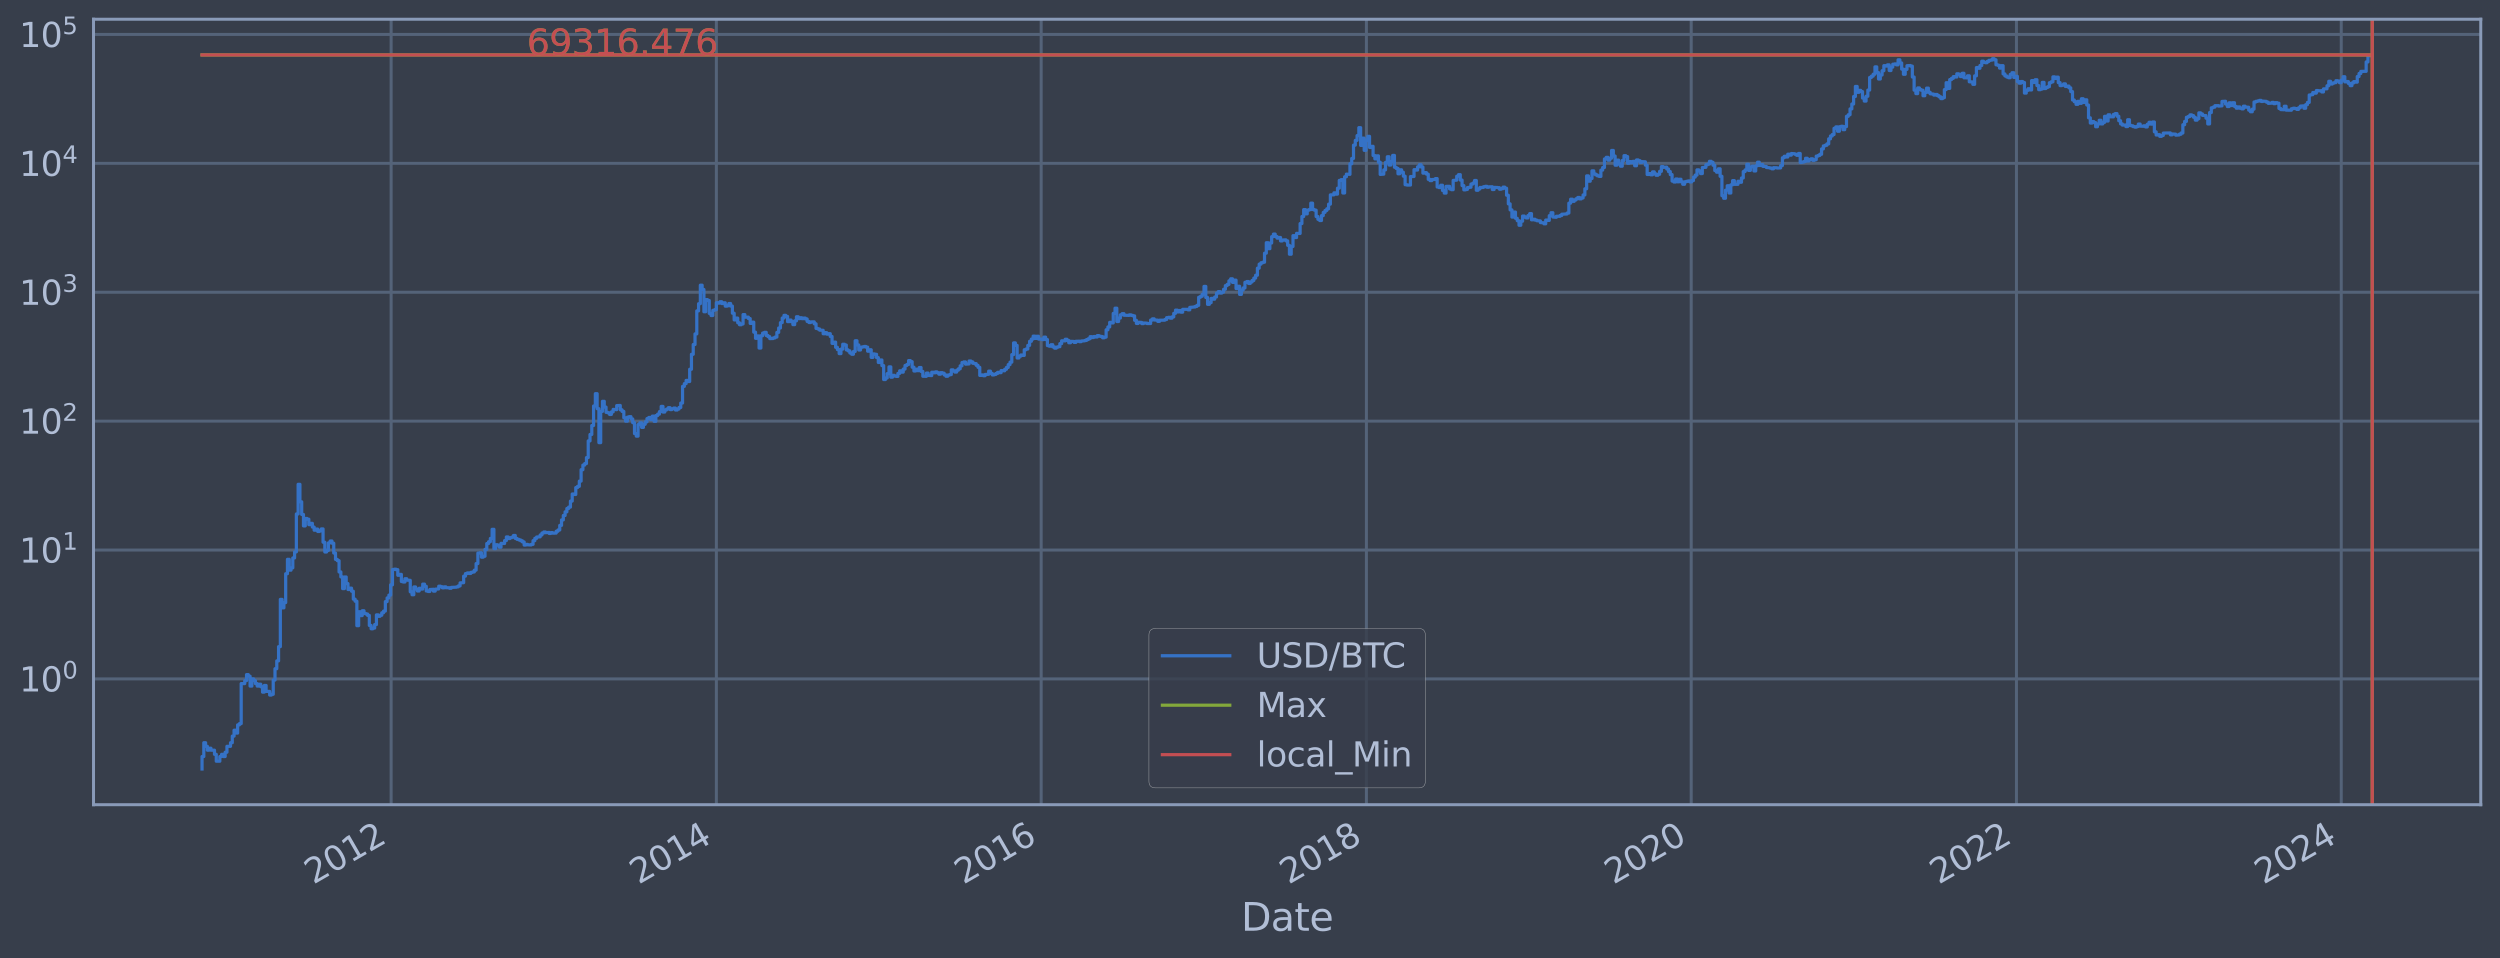 <?xml version="1.0" encoding="utf-8" standalone="no"?>
<!DOCTYPE svg PUBLIC "-//W3C//DTD SVG 1.1//EN"
  "http://www.w3.org/Graphics/SVG/1.1/DTD/svg11.dtd">
<svg xmlns:xlink="http://www.w3.org/1999/xlink" width="934.976pt" height="358.291pt" viewBox="0 0 934.976 358.291" xmlns="http://www.w3.org/2000/svg" version="1.1">
 <defs>
  <style type="text/css">*{stroke-linejoin: round; stroke-linecap: butt}</style>
 </defs>
 <g id="figure_1">
  <g id="patch_1">
   <path d="M 0 358.291 
L 934.976 358.291 
L 934.976 0 
L 0 0 
z
" style="fill: #373e4b"/>
  </g>
  <g id="axes_1">
   <g id="patch_2">
    <path d="M 34.976 300.96 
L 927.776 300.96 
L 927.776 7.2 
L 34.976 7.2 
z
" style="fill: #373e4b"/>
   </g>
   <g id="matplotlib.axis_1">
    <g id="xtick_1">
     <g id="line2d_1">
      <path d="M 146.277 300.96 
L 146.277 7.2 
" clip-path="url(#p62852411fa)" style="fill: none; stroke: #546379; stroke-width: 1.12; stroke-linecap: square"/>
     </g>
     <g id="line2d_2"/>
     <g id="text_1">
      <!-- 2012 -->
      <g style="fill: #b1bed6" transform="translate(117.196 330.885) rotate(-30) scale(0.126 -0.126)">
       <defs>
        <path id="DejaVuSans-32" d="M 1228 531 
L 3431 531 
L 3431 0 
L 469 0 
L 469 531 
Q 828 903 1448 1529 
Q 2069 2156 2228 2338 
Q 2531 2678 2651 2914 
Q 2772 3150 2772 3378 
Q 2772 3750 2511 3984 
Q 2250 4219 1831 4219 
Q 1534 4219 1204 4116 
Q 875 4013 500 3803 
L 500 4441 
Q 881 4594 1212 4672 
Q 1544 4750 1819 4750 
Q 2544 4750 2975 4387 
Q 3406 4025 3406 3419 
Q 3406 3131 3298 2873 
Q 3191 2616 2906 2266 
Q 2828 2175 2409 1742 
Q 1991 1309 1228 531 
z
" transform="scale(0.016)"/>
        <path id="DejaVuSans-30" d="M 2034 4250 
Q 1547 4250 1301 3770 
Q 1056 3291 1056 2328 
Q 1056 1369 1301 889 
Q 1547 409 2034 409 
Q 2525 409 2770 889 
Q 3016 1369 3016 2328 
Q 3016 3291 2770 3770 
Q 2525 4250 2034 4250 
z
M 2034 4750 
Q 2819 4750 3233 4129 
Q 3647 3509 3647 2328 
Q 3647 1150 3233 529 
Q 2819 -91 2034 -91 
Q 1250 -91 836 529 
Q 422 1150 422 2328 
Q 422 3509 836 4129 
Q 1250 4750 2034 4750 
z
" transform="scale(0.016)"/>
        <path id="DejaVuSans-31" d="M 794 531 
L 1825 531 
L 1825 4091 
L 703 3866 
L 703 4441 
L 1819 4666 
L 2450 4666 
L 2450 531 
L 3481 531 
L 3481 0 
L 794 0 
L 794 531 
z
" transform="scale(0.016)"/>
       </defs>
       <use xlink:href="#DejaVuSans-32"/>
       <use xlink:href="#DejaVuSans-30" x="63.623"/>
       <use xlink:href="#DejaVuSans-31" x="127.246"/>
       <use xlink:href="#DejaVuSans-32" x="190.869"/>
      </g>
     </g>
    </g>
    <g id="xtick_2">
     <g id="line2d_3">
      <path d="M 267.915 300.96 
L 267.915 7.2 
" clip-path="url(#p62852411fa)" style="fill: none; stroke: #546379; stroke-width: 1.12; stroke-linecap: square"/>
     </g>
     <g id="line2d_4"/>
     <g id="text_2">
      <!-- 2014 -->
      <g style="fill: #b1bed6" transform="translate(238.834 330.885) rotate(-30) scale(0.126 -0.126)">
       <defs>
        <path id="DejaVuSans-34" d="M 2419 4116 
L 825 1625 
L 2419 1625 
L 2419 4116 
z
M 2253 4666 
L 3047 4666 
L 3047 1625 
L 3713 1625 
L 3713 1100 
L 3047 1100 
L 3047 0 
L 2419 0 
L 2419 1100 
L 313 1100 
L 313 1709 
L 2253 4666 
z
" transform="scale(0.016)"/>
       </defs>
       <use xlink:href="#DejaVuSans-32"/>
       <use xlink:href="#DejaVuSans-30" x="63.623"/>
       <use xlink:href="#DejaVuSans-31" x="127.246"/>
       <use xlink:href="#DejaVuSans-34" x="190.869"/>
      </g>
     </g>
    </g>
    <g id="xtick_3">
     <g id="line2d_5">
      <path d="M 389.386 300.96 
L 389.386 7.2 
" clip-path="url(#p62852411fa)" style="fill: none; stroke: #546379; stroke-width: 1.12; stroke-linecap: square"/>
     </g>
     <g id="line2d_6"/>
     <g id="text_3">
      <!-- 2016 -->
      <g style="fill: #b1bed6" transform="translate(360.305 330.885) rotate(-30) scale(0.126 -0.126)">
       <defs>
        <path id="DejaVuSans-36" d="M 2113 2584 
Q 1688 2584 1439 2293 
Q 1191 2003 1191 1497 
Q 1191 994 1439 701 
Q 1688 409 2113 409 
Q 2538 409 2786 701 
Q 3034 994 3034 1497 
Q 3034 2003 2786 2293 
Q 2538 2584 2113 2584 
z
M 3366 4563 
L 3366 3988 
Q 3128 4100 2886 4159 
Q 2644 4219 2406 4219 
Q 1781 4219 1451 3797 
Q 1122 3375 1075 2522 
Q 1259 2794 1537 2939 
Q 1816 3084 2150 3084 
Q 2853 3084 3261 2657 
Q 3669 2231 3669 1497 
Q 3669 778 3244 343 
Q 2819 -91 2113 -91 
Q 1303 -91 875 529 
Q 447 1150 447 2328 
Q 447 3434 972 4092 
Q 1497 4750 2381 4750 
Q 2619 4750 2861 4703 
Q 3103 4656 3366 4563 
z
" transform="scale(0.016)"/>
       </defs>
       <use xlink:href="#DejaVuSans-32"/>
       <use xlink:href="#DejaVuSans-30" x="63.623"/>
       <use xlink:href="#DejaVuSans-31" x="127.246"/>
       <use xlink:href="#DejaVuSans-36" x="190.869"/>
      </g>
     </g>
    </g>
    <g id="xtick_4">
     <g id="line2d_7">
      <path d="M 511.023 300.96 
L 511.023 7.2 
" clip-path="url(#p62852411fa)" style="fill: none; stroke: #546379; stroke-width: 1.12; stroke-linecap: square"/>
     </g>
     <g id="line2d_8"/>
     <g id="text_4">
      <!-- 2018 -->
      <g style="fill: #b1bed6" transform="translate(481.942 330.885) rotate(-30) scale(0.126 -0.126)">
       <defs>
        <path id="DejaVuSans-38" d="M 2034 2216 
Q 1584 2216 1326 1975 
Q 1069 1734 1069 1313 
Q 1069 891 1326 650 
Q 1584 409 2034 409 
Q 2484 409 2743 651 
Q 3003 894 3003 1313 
Q 3003 1734 2745 1975 
Q 2488 2216 2034 2216 
z
M 1403 2484 
Q 997 2584 770 2862 
Q 544 3141 544 3541 
Q 544 4100 942 4425 
Q 1341 4750 2034 4750 
Q 2731 4750 3128 4425 
Q 3525 4100 3525 3541 
Q 3525 3141 3298 2862 
Q 3072 2584 2669 2484 
Q 3125 2378 3379 2068 
Q 3634 1759 3634 1313 
Q 3634 634 3220 271 
Q 2806 -91 2034 -91 
Q 1263 -91 848 271 
Q 434 634 434 1313 
Q 434 1759 690 2068 
Q 947 2378 1403 2484 
z
M 1172 3481 
Q 1172 3119 1398 2916 
Q 1625 2713 2034 2713 
Q 2441 2713 2670 2916 
Q 2900 3119 2900 3481 
Q 2900 3844 2670 4047 
Q 2441 4250 2034 4250 
Q 1625 4250 1398 4047 
Q 1172 3844 1172 3481 
z
" transform="scale(0.016)"/>
       </defs>
       <use xlink:href="#DejaVuSans-32"/>
       <use xlink:href="#DejaVuSans-30" x="63.623"/>
       <use xlink:href="#DejaVuSans-31" x="127.246"/>
       <use xlink:href="#DejaVuSans-38" x="190.869"/>
      </g>
     </g>
    </g>
    <g id="xtick_5">
     <g id="line2d_9">
      <path d="M 632.494 300.96 
L 632.494 7.2 
" clip-path="url(#p62852411fa)" style="fill: none; stroke: #546379; stroke-width: 1.12; stroke-linecap: square"/>
     </g>
     <g id="line2d_10"/>
     <g id="text_5">
      <!-- 2020 -->
      <g style="fill: #b1bed6" transform="translate(603.413 330.885) rotate(-30) scale(0.126 -0.126)">
       <use xlink:href="#DejaVuSans-32"/>
       <use xlink:href="#DejaVuSans-30" x="63.623"/>
       <use xlink:href="#DejaVuSans-32" x="127.246"/>
       <use xlink:href="#DejaVuSans-30" x="190.869"/>
      </g>
     </g>
    </g>
    <g id="xtick_6">
     <g id="line2d_11">
      <path d="M 754.132 300.96 
L 754.132 7.2 
" clip-path="url(#p62852411fa)" style="fill: none; stroke: #546379; stroke-width: 1.12; stroke-linecap: square"/>
     </g>
     <g id="line2d_12"/>
     <g id="text_6">
      <!-- 2022 -->
      <g style="fill: #b1bed6" transform="translate(725.051 330.885) rotate(-30) scale(0.126 -0.126)">
       <use xlink:href="#DejaVuSans-32"/>
       <use xlink:href="#DejaVuSans-30" x="63.623"/>
       <use xlink:href="#DejaVuSans-32" x="127.246"/>
       <use xlink:href="#DejaVuSans-32" x="190.869"/>
      </g>
     </g>
    </g>
    <g id="xtick_7">
     <g id="line2d_13">
      <path d="M 875.603 300.96 
L 875.603 7.2 
" clip-path="url(#p62852411fa)" style="fill: none; stroke: #546379; stroke-width: 1.12; stroke-linecap: square"/>
     </g>
     <g id="line2d_14"/>
     <g id="text_7">
      <!-- 2024 -->
      <g style="fill: #b1bed6" transform="translate(846.522 330.885) rotate(-30) scale(0.126 -0.126)">
       <use xlink:href="#DejaVuSans-32"/>
       <use xlink:href="#DejaVuSans-30" x="63.623"/>
       <use xlink:href="#DejaVuSans-32" x="127.246"/>
       <use xlink:href="#DejaVuSans-34" x="190.869"/>
      </g>
     </g>
    </g>
    <g id="text_8">
     <!-- Date -->
     <g style="fill: #b1bed6" transform="translate(464.167 348.096) scale(0.144 -0.144)">
      <defs>
       <path id="DejaVuSans-44" d="M 1259 4147 
L 1259 519 
L 2022 519 
Q 2988 519 3436 956 
Q 3884 1394 3884 2338 
Q 3884 3275 3436 3711 
Q 2988 4147 2022 4147 
L 1259 4147 
z
M 628 4666 
L 1925 4666 
Q 3281 4666 3915 4102 
Q 4550 3538 4550 2338 
Q 4550 1131 3912 565 
Q 3275 0 1925 0 
L 628 0 
L 628 4666 
z
" transform="scale(0.016)"/>
       <path id="DejaVuSans-61" d="M 2194 1759 
Q 1497 1759 1228 1600 
Q 959 1441 959 1056 
Q 959 750 1161 570 
Q 1363 391 1709 391 
Q 2188 391 2477 730 
Q 2766 1069 2766 1631 
L 2766 1759 
L 2194 1759 
z
M 3341 1997 
L 3341 0 
L 2766 0 
L 2766 531 
Q 2569 213 2275 61 
Q 1981 -91 1556 -91 
Q 1019 -91 701 211 
Q 384 513 384 1019 
Q 384 1609 779 1909 
Q 1175 2209 1959 2209 
L 2766 2209 
L 2766 2266 
Q 2766 2663 2505 2880 
Q 2244 3097 1772 3097 
Q 1472 3097 1187 3025 
Q 903 2953 641 2809 
L 641 3341 
Q 956 3463 1253 3523 
Q 1550 3584 1831 3584 
Q 2591 3584 2966 3190 
Q 3341 2797 3341 1997 
z
" transform="scale(0.016)"/>
       <path id="DejaVuSans-74" d="M 1172 4494 
L 1172 3500 
L 2356 3500 
L 2356 3053 
L 1172 3053 
L 1172 1153 
Q 1172 725 1289 603 
Q 1406 481 1766 481 
L 2356 481 
L 2356 0 
L 1766 0 
Q 1100 0 847 248 
Q 594 497 594 1153 
L 594 3053 
L 172 3053 
L 172 3500 
L 594 3500 
L 594 4494 
L 1172 4494 
z
" transform="scale(0.016)"/>
       <path id="DejaVuSans-65" d="M 3597 1894 
L 3597 1613 
L 953 1613 
Q 991 1019 1311 708 
Q 1631 397 2203 397 
Q 2534 397 2845 478 
Q 3156 559 3463 722 
L 3463 178 
Q 3153 47 2828 -22 
Q 2503 -91 2169 -91 
Q 1331 -91 842 396 
Q 353 884 353 1716 
Q 353 2575 817 3079 
Q 1281 3584 2069 3584 
Q 2775 3584 3186 3129 
Q 3597 2675 3597 1894 
z
M 3022 2063 
Q 3016 2534 2758 2815 
Q 2500 3097 2075 3097 
Q 1594 3097 1305 2825 
Q 1016 2553 972 2059 
L 3022 2063 
z
" transform="scale(0.016)"/>
      </defs>
      <use xlink:href="#DejaVuSans-44"/>
      <use xlink:href="#DejaVuSans-61" x="77.002"/>
      <use xlink:href="#DejaVuSans-74" x="138.281"/>
      <use xlink:href="#DejaVuSans-65" x="177.49"/>
     </g>
    </g>
   </g>
   <g id="matplotlib.axis_2">
    <g id="ytick_1">
     <g id="line2d_15">
      <path d="M 34.976 253.912 
L 927.776 253.912 
" clip-path="url(#p62852411fa)" style="fill: none; stroke: #546379; stroke-width: 1.12; stroke-linecap: square"/>
     </g>
     <g id="line2d_16"/>
     <g id="text_9">
      <!-- $\mathdefault{10^{0}}$ -->
      <g style="fill: #b1bed6" transform="translate(7.2 258.699) scale(0.126 -0.126)">
       <use xlink:href="#DejaVuSans-31" transform="translate(0 0.766)"/>
       <use xlink:href="#DejaVuSans-30" transform="translate(63.623 0.766)"/>
       <use xlink:href="#DejaVuSans-30" transform="translate(128.203 39.047) scale(0.7)"/>
      </g>
     </g>
    </g>
    <g id="ytick_2">
     <g id="line2d_17">
      <path d="M 34.976 205.706 
L 927.776 205.706 
" clip-path="url(#p62852411fa)" style="fill: none; stroke: #546379; stroke-width: 1.12; stroke-linecap: square"/>
     </g>
     <g id="line2d_18"/>
     <g id="text_10">
      <!-- $\mathdefault{10^{1}}$ -->
      <g style="fill: #b1bed6" transform="translate(7.2 210.493) scale(0.126 -0.126)">
       <use xlink:href="#DejaVuSans-31" transform="translate(0 0.684)"/>
       <use xlink:href="#DejaVuSans-30" transform="translate(63.623 0.684)"/>
       <use xlink:href="#DejaVuSans-31" transform="translate(128.203 38.966) scale(0.7)"/>
      </g>
     </g>
    </g>
    <g id="ytick_3">
     <g id="line2d_19">
      <path d="M 34.976 157.499 
L 927.776 157.499 
" clip-path="url(#p62852411fa)" style="fill: none; stroke: #546379; stroke-width: 1.12; stroke-linecap: square"/>
     </g>
     <g id="line2d_20"/>
     <g id="text_11">
      <!-- $\mathdefault{10^{2}}$ -->
      <g style="fill: #b1bed6" transform="translate(7.2 162.286) scale(0.126 -0.126)">
       <use xlink:href="#DejaVuSans-31" transform="translate(0 0.766)"/>
       <use xlink:href="#DejaVuSans-30" transform="translate(63.623 0.766)"/>
       <use xlink:href="#DejaVuSans-32" transform="translate(128.203 39.047) scale(0.7)"/>
      </g>
     </g>
    </g>
    <g id="ytick_4">
     <g id="line2d_21">
      <path d="M 34.976 109.293 
L 927.776 109.293 
" clip-path="url(#p62852411fa)" style="fill: none; stroke: #546379; stroke-width: 1.12; stroke-linecap: square"/>
     </g>
     <g id="line2d_22"/>
     <g id="text_12">
      <!-- $\mathdefault{10^{3}}$ -->
      <g style="fill: #b1bed6" transform="translate(7.2 114.08) scale(0.126 -0.126)">
       <defs>
        <path id="DejaVuSans-33" d="M 2597 2516 
Q 3050 2419 3304 2112 
Q 3559 1806 3559 1356 
Q 3559 666 3084 287 
Q 2609 -91 1734 -91 
Q 1441 -91 1130 -33 
Q 819 25 488 141 
L 488 750 
Q 750 597 1062 519 
Q 1375 441 1716 441 
Q 2309 441 2620 675 
Q 2931 909 2931 1356 
Q 2931 1769 2642 2001 
Q 2353 2234 1838 2234 
L 1294 2234 
L 1294 2753 
L 1863 2753 
Q 2328 2753 2575 2939 
Q 2822 3125 2822 3475 
Q 2822 3834 2567 4026 
Q 2313 4219 1838 4219 
Q 1578 4219 1281 4162 
Q 984 4106 628 3988 
L 628 4550 
Q 988 4650 1302 4700 
Q 1616 4750 1894 4750 
Q 2613 4750 3031 4423 
Q 3450 4097 3450 3541 
Q 3450 3153 3228 2886 
Q 3006 2619 2597 2516 
z
" transform="scale(0.016)"/>
       </defs>
       <use xlink:href="#DejaVuSans-31" transform="translate(0 0.766)"/>
       <use xlink:href="#DejaVuSans-30" transform="translate(63.623 0.766)"/>
       <use xlink:href="#DejaVuSans-33" transform="translate(128.203 39.047) scale(0.7)"/>
      </g>
     </g>
    </g>
    <g id="ytick_5">
     <g id="line2d_23">
      <path d="M 34.976 61.086 
L 927.776 61.086 
" clip-path="url(#p62852411fa)" style="fill: none; stroke: #546379; stroke-width: 1.12; stroke-linecap: square"/>
     </g>
     <g id="line2d_24"/>
     <g id="text_13">
      <!-- $\mathdefault{10^{4}}$ -->
      <g style="fill: #b1bed6" transform="translate(7.2 65.874) scale(0.126 -0.126)">
       <use xlink:href="#DejaVuSans-31" transform="translate(0 0.684)"/>
       <use xlink:href="#DejaVuSans-30" transform="translate(63.623 0.684)"/>
       <use xlink:href="#DejaVuSans-34" transform="translate(128.203 38.966) scale(0.7)"/>
      </g>
     </g>
    </g>
    <g id="ytick_6">
     <g id="line2d_25">
      <path d="M 34.976 12.88 
L 927.776 12.88 
" clip-path="url(#p62852411fa)" style="fill: none; stroke: #546379; stroke-width: 1.12; stroke-linecap: square"/>
     </g>
     <g id="line2d_26"/>
     <g id="text_14">
      <!-- $\mathdefault{10^{5}}$ -->
      <g style="fill: #b1bed6" transform="translate(7.2 17.667) scale(0.126 -0.126)">
       <defs>
        <path id="DejaVuSans-35" d="M 691 4666 
L 3169 4666 
L 3169 4134 
L 1269 4134 
L 1269 2991 
Q 1406 3038 1543 3061 
Q 1681 3084 1819 3084 
Q 2600 3084 3056 2656 
Q 3513 2228 3513 1497 
Q 3513 744 3044 326 
Q 2575 -91 1722 -91 
Q 1428 -91 1123 -41 
Q 819 9 494 109 
L 494 744 
Q 775 591 1075 516 
Q 1375 441 1709 441 
Q 2250 441 2565 725 
Q 2881 1009 2881 1497 
Q 2881 1984 2565 2268 
Q 2250 2553 1709 2553 
Q 1456 2553 1204 2497 
Q 953 2441 691 2322 
L 691 4666 
z
" transform="scale(0.016)"/>
       </defs>
       <use xlink:href="#DejaVuSans-31" transform="translate(0 0.684)"/>
       <use xlink:href="#DejaVuSans-30" transform="translate(63.623 0.684)"/>
       <use xlink:href="#DejaVuSans-35" transform="translate(128.203 38.966) scale(0.7)"/>
      </g>
     </g>
    </g>
    <g id="ytick_7">
     <g id="line2d_27"/>
    </g>
    <g id="ytick_8">
     <g id="line2d_28"/>
    </g>
    <g id="ytick_9">
     <g id="line2d_29"/>
    </g>
    <g id="ytick_10">
     <g id="line2d_30"/>
    </g>
    <g id="ytick_11">
     <g id="line2d_31"/>
    </g>
    <g id="ytick_12">
     <g id="line2d_32"/>
    </g>
    <g id="ytick_13">
     <g id="line2d_33"/>
    </g>
    <g id="ytick_14">
     <g id="line2d_34"/>
    </g>
    <g id="ytick_15">
     <g id="line2d_35"/>
    </g>
    <g id="ytick_16">
     <g id="line2d_36"/>
    </g>
    <g id="ytick_17">
     <g id="line2d_37"/>
    </g>
    <g id="ytick_18">
     <g id="line2d_38"/>
    </g>
    <g id="ytick_19">
     <g id="line2d_39"/>
    </g>
    <g id="ytick_20">
     <g id="line2d_40"/>
    </g>
    <g id="ytick_21">
     <g id="line2d_41"/>
    </g>
    <g id="ytick_22">
     <g id="line2d_42"/>
    </g>
    <g id="ytick_23">
     <g id="line2d_43"/>
    </g>
    <g id="ytick_24">
     <g id="line2d_44"/>
    </g>
    <g id="ytick_25">
     <g id="line2d_45"/>
    </g>
    <g id="ytick_26">
     <g id="line2d_46"/>
    </g>
    <g id="ytick_27">
     <g id="line2d_47"/>
    </g>
    <g id="ytick_28">
     <g id="line2d_48"/>
    </g>
    <g id="ytick_29">
     <g id="line2d_49"/>
    </g>
    <g id="ytick_30">
     <g id="line2d_50"/>
    </g>
    <g id="ytick_31">
     <g id="line2d_51"/>
    </g>
    <g id="ytick_32">
     <g id="line2d_52"/>
    </g>
    <g id="ytick_33">
     <g id="line2d_53"/>
    </g>
    <g id="ytick_34">
     <g id="line2d_54"/>
    </g>
    <g id="ytick_35">
     <g id="line2d_55"/>
    </g>
    <g id="ytick_36">
     <g id="line2d_56"/>
    </g>
    <g id="ytick_37">
     <g id="line2d_57"/>
    </g>
    <g id="ytick_38">
     <g id="line2d_58"/>
    </g>
    <g id="ytick_39">
     <g id="line2d_59"/>
    </g>
    <g id="ytick_40">
     <g id="line2d_60"/>
    </g>
    <g id="ytick_41">
     <g id="line2d_61"/>
    </g>
    <g id="ytick_42">
     <g id="line2d_62"/>
    </g>
    <g id="ytick_43">
     <g id="line2d_63"/>
    </g>
    <g id="ytick_44">
     <g id="line2d_64"/>
    </g>
    <g id="ytick_45">
     <g id="line2d_65"/>
    </g>
    <g id="ytick_46">
     <g id="line2d_66"/>
    </g>
    <g id="ytick_47">
     <g id="line2d_67"/>
    </g>
    <g id="ytick_48">
     <g id="line2d_68"/>
    </g>
    <g id="ytick_49">
     <g id="line2d_69"/>
    </g>
    <g id="ytick_50">
     <g id="line2d_70"/>
    </g>
    <g id="ytick_51">
     <g id="line2d_71"/>
    </g>
    <g id="ytick_52">
     <g id="line2d_72"/>
    </g>
    <g id="ytick_53">
     <g id="line2d_73"/>
    </g>
    <g id="ytick_54">
     <g id="line2d_74"/>
    </g>
   </g>
   <g id="line2d_75">
    <path d="M 75.558 287.607 
L 75.558 282.936 
L 76.223 282.936 
L 76.223 277.767 
L 76.889 277.767 
L 76.889 279.119 
L 77.555 279.119 
L 77.555 280.563 
L 78.22 280.563 
L 78.22 279.828 
L 78.886 279.828 
L 78.886 280.563 
L 80.217 280.563 
L 80.217 282.114 
L 80.883 282.114 
L 80.883 284.681 
L 82.214 284.681 
L 82.214 282.936 
L 82.879 282.936 
L 82.879 282.114 
L 83.545 282.114 
L 83.545 282.936 
L 84.211 282.936 
L 84.211 281.324 
L 84.876 281.324 
L 84.876 279.119 
L 86.207 279.119 
L 86.207 277.767 
L 86.873 277.767 
L 86.873 275.301 
L 87.539 275.301 
L 87.539 273.096 
L 88.204 273.096 
L 88.204 274.17 
L 88.87 274.17 
L 88.87 271.1 
L 89.535 271.1 
L 89.535 270.63 
L 90.201 270.63 
L 90.201 255.658 
L 91.532 255.658 
L 91.532 254.55 
L 92.198 254.55 
L 92.198 252.301 
L 92.863 252.301 
L 92.863 252.891 
L 93.529 252.891 
L 93.529 256.589 
L 94.194 256.589 
L 94.194 253.912 
L 94.86 253.912 
L 94.86 254.55 
L 95.526 254.55 
L 95.526 255.658 
L 96.191 255.658 
L 96.191 256.589 
L 96.857 256.589 
L 96.857 255.887 
L 97.522 255.887 
L 97.522 256.828 
L 98.188 256.828 
L 98.188 258.847 
L 98.854 258.847 
L 98.854 256.352 
L 99.519 256.352 
L 99.519 258.584 
L 100.85 258.584 
L 100.85 259.935 
L 101.516 259.935 
L 101.516 259.658 
L 102.182 259.658 
L 102.182 254.335 
L 102.847 254.335 
L 102.847 250.095 
L 103.513 250.095 
L 103.513 247.169 
L 104.178 247.169 
L 104.178 241.841 
L 104.844 241.841 
L 104.844 224.169 
L 105.51 224.169 
L 105.51 227.329 
L 106.175 227.329 
L 106.175 225.366 
L 106.841 225.366 
L 106.841 214.564 
L 107.506 214.564 
L 107.506 209.182 
L 108.172 209.182 
L 108.172 213.233 
L 108.838 213.233 
L 108.838 212.381 
L 109.503 212.381 
L 109.503 208.67 
L 110.169 208.67 
L 110.169 206.408 
L 110.834 206.408 
L 110.834 192.213 
L 111.5 192.213 
L 111.5 181.133 
L 112.166 181.133 
L 112.166 187.676 
L 112.831 187.676 
L 112.831 192.412 
L 113.497 192.412 
L 113.497 196.68 
L 114.162 196.68 
L 114.162 193.894 
L 114.828 193.894 
L 114.828 194.17 
L 115.494 194.17 
L 115.494 196.209 
L 116.159 196.209 
L 116.159 195.736 
L 116.825 195.736 
L 116.825 197.12 
L 117.49 197.12 
L 117.49 198.291 
L 118.156 198.291 
L 118.156 197.869 
L 118.821 197.869 
L 118.821 198.767 
L 119.487 198.767 
L 119.487 198.513 
L 120.153 198.513 
L 120.153 197.812 
L 120.818 197.812 
L 120.818 202.78 
L 121.484 202.78 
L 121.484 206.43 
L 122.149 206.43 
L 122.149 205.853 
L 122.815 205.853 
L 122.815 203.036 
L 123.481 203.036 
L 123.481 202.33 
L 124.146 202.33 
L 124.146 203.147 
L 124.812 203.147 
L 124.812 206.824 
L 125.477 206.824 
L 125.477 209.207 
L 126.143 209.207 
L 126.143 209.683 
L 126.809 209.683 
L 126.809 213.904 
L 127.474 213.904 
L 127.474 215.748 
L 128.14 215.748 
L 128.14 220.134 
L 128.805 220.134 
L 128.805 215.782 
L 129.471 215.782 
L 129.471 218.26 
L 130.137 218.26 
L 130.137 220.47 
L 130.802 220.47 
L 130.802 219.968 
L 131.468 219.968 
L 131.468 221.116 
L 132.133 221.116 
L 132.133 224.068 
L 132.799 224.068 
L 132.799 224.837 
L 133.465 224.837 
L 133.465 233.989 
L 134.13 233.989 
L 134.13 228.79 
L 134.796 228.79 
L 134.796 230.226 
L 135.461 230.226 
L 135.461 228.415 
L 136.127 228.415 
L 136.127 229.43 
L 136.793 229.43 
L 136.793 229.626 
L 137.458 229.626 
L 137.458 230.158 
L 138.124 230.158 
L 138.124 233.908 
L 138.789 233.908 
L 138.789 235.152 
L 139.455 235.152 
L 139.455 234.897 
L 140.121 234.897 
L 140.121 233.588 
L 140.786 233.588 
L 140.786 229.957 
L 141.452 229.957 
L 141.452 230.497 
L 142.117 230.497 
L 142.117 230.091 
L 142.783 230.091 
L 142.783 229.172 
L 143.448 229.172 
L 143.448 228.539 
L 144.114 228.539 
L 144.114 224.994 
L 144.78 224.994 
L 144.78 223.62 
L 145.445 223.62 
L 145.445 222.563 
L 146.111 222.563 
L 146.111 218.723 
L 146.776 218.723 
L 146.776 212.995 
L 147.442 212.995 
L 147.442 212.876 
L 148.108 212.876 
L 148.108 213.054 
L 148.773 213.054 
L 148.773 215.148 
L 149.439 215.148 
L 149.439 214.822 
L 150.104 214.822 
L 150.104 217.474 
L 150.77 217.474 
L 150.77 217.659 
L 151.436 217.659 
L 151.436 216.435 
L 152.101 216.435 
L 152.101 216.966 
L 153.432 217.038 
L 153.432 221.335 
L 154.098 221.335 
L 154.098 222.423 
L 154.764 222.423 
L 154.764 219.518 
L 155.429 219.518 
L 155.429 220.301 
L 156.095 220.301 
L 156.095 221.029 
L 156.76 221.029 
L 156.76 220.009 
L 157.426 220.009 
L 157.426 220.301 
L 158.092 220.301 
L 158.092 218.452 
L 158.757 218.452 
L 158.757 219.276 
L 159.423 219.276 
L 159.423 221.029 
L 160.088 221.029 
L 160.088 221.203 
L 160.754 221.203 
L 160.754 220.47 
L 162.085 220.386 
L 162.085 221.072 
L 162.751 221.072 
L 162.751 220.344 
L 164.082 220.259 
L 164.082 219.236 
L 164.748 219.236 
L 164.748 219.437 
L 165.413 219.437 
L 165.413 219.844 
L 166.079 219.844 
L 166.079 219.477 
L 166.744 219.477 
L 166.744 219.803 
L 168.076 219.803 
L 168.076 220.009 
L 168.741 220.009 
L 168.741 219.68 
L 170.738 219.599 
L 170.738 219.477 
L 171.403 219.477 
L 171.403 219.116 
L 172.069 219.116 
L 172.069 217.995 
L 173.4 217.92 
L 173.4 215.479 
L 174.066 215.479 
L 174.066 214.532 
L 174.731 214.532 
L 174.731 214.279 
L 175.397 214.279 
L 175.397 214.469 
L 176.063 214.469 
L 176.063 214.059 
L 176.728 214.059 
L 176.728 213.904 
L 177.394 213.904 
L 177.394 213.233 
L 178.059 213.233 
L 178.059 210.774 
L 178.725 210.774 
L 178.725 206.846 
L 179.391 206.846 
L 179.391 206.714 
L 180.056 206.714 
L 180.056 208.382 
L 180.722 208.382 
L 180.722 208.028 
L 181.387 208.028 
L 181.387 205.456 
L 182.053 205.456 
L 182.053 203.277 
L 182.719 203.277 
L 182.719 202.599 
L 183.384 202.599 
L 183.384 201.372 
L 184.05 201.372 
L 184.05 197.956 
L 184.715 197.956 
L 184.715 205.169 
L 185.381 205.169 
L 185.381 203.73 
L 186.047 203.73 
L 186.047 203.883 
L 186.712 203.883 
L 186.712 204.645 
L 187.378 204.645 
L 187.378 203.203 
L 188.709 203.259 
L 188.709 202.17 
L 189.375 202.17 
L 189.375 200.818 
L 190.04 200.818 
L 190.04 201.406 
L 190.706 201.406 
L 190.706 201.101 
L 191.371 201.101 
L 191.371 200.901 
L 192.037 200.901 
L 192.037 200.261 
L 192.703 200.261 
L 192.703 201.372 
L 193.368 201.372 
L 193.368 201.715 
L 194.034 201.715 
L 194.034 201.924 
L 194.699 201.924 
L 194.699 202.241 
L 195.365 202.241 
L 195.365 202.671 
L 196.03 202.671 
L 196.03 203.844 
L 196.696 203.844 
L 196.696 203.597 
L 197.362 203.597 
L 197.362 203.768 
L 198.693 203.806 
L 198.693 203.578 
L 199.358 203.578 
L 199.358 202.205 
L 200.024 202.205 
L 200.024 201.338 
L 200.69 201.338 
L 200.69 200.834 
L 202.021 200.768 
L 202.021 200.069 
L 202.686 200.069 
L 202.686 199.346 
L 203.352 199.346 
L 203.352 198.963 
L 204.018 198.963 
L 204.018 199.222 
L 205.349 199.115 
L 205.349 199.501 
L 206.014 199.501 
L 206.014 199.192 
L 206.68 199.192 
L 206.68 199.392 
L 208.011 199.361 
L 208.011 198.677 
L 208.677 198.677 
L 208.677 198.203 
L 209.342 198.203 
L 209.342 196.49 
L 210.008 196.49 
L 210.008 194.437 
L 210.674 194.437 
L 210.674 192.781 
L 211.339 192.781 
L 211.339 191.426 
L 212.005 191.426 
L 212.005 190.173 
L 212.67 190.173 
L 212.67 189.651 
L 213.336 189.651 
L 213.336 187.403 
L 214.002 187.403 
L 214.002 184.757 
L 214.667 184.757 
L 214.667 184.927 
L 215.333 184.927 
L 215.333 182.346 
L 215.998 182.346 
L 215.998 181.884 
L 216.664 181.884 
L 216.664 179.932 
L 217.33 179.932 
L 217.33 175.661 
L 217.995 175.661 
L 217.995 173.94 
L 218.661 173.94 
L 218.661 173.369 
L 219.326 173.369 
L 219.326 171.142 
L 219.992 171.142 
L 219.992 164.892 
L 220.657 164.892 
L 220.657 162.49 
L 221.323 162.49 
L 221.323 159.132 
L 221.989 159.132 
L 221.989 151.846 
L 222.654 151.846 
L 222.654 147.232 
L 223.32 147.232 
L 223.32 152.845 
L 223.985 152.845 
L 223.985 165.543 
L 224.651 165.543 
L 224.651 153.872 
L 225.317 153.872 
L 225.317 150.085 
L 225.982 150.085 
L 225.982 152.25 
L 226.648 152.25 
L 226.648 154.212 
L 227.313 154.212 
L 227.313 154.396 
L 227.979 154.396 
L 227.979 154.998 
L 228.645 154.998 
L 228.645 154.036 
L 229.31 154.036 
L 229.31 153.111 
L 230.641 153.217 
L 230.641 151.689 
L 231.973 151.639 
L 231.973 153.264 
L 232.638 153.264 
L 232.638 153.863 
L 233.304 153.863 
L 233.304 156.26 
L 233.969 156.26 
L 233.969 157.504 
L 234.635 157.504 
L 234.635 156.007 
L 235.301 156.007 
L 235.301 155.82 
L 235.966 155.82 
L 235.966 156.678 
L 236.632 156.678 
L 236.632 158.083 
L 237.297 158.083 
L 237.297 162.161 
L 237.963 162.161 
L 237.963 163.11 
L 238.629 163.11 
L 238.629 158.797 
L 239.294 158.797 
L 239.294 158.126 
L 239.96 158.126 
L 239.96 159.848 
L 240.625 159.848 
L 240.625 158.682 
L 241.291 158.682 
L 241.291 157.773 
L 241.957 157.773 
L 241.957 156.554 
L 242.622 156.554 
L 242.622 156.138 
L 243.288 156.138 
L 243.288 156.921 
L 243.953 156.921 
L 243.953 155.628 
L 244.619 155.628 
L 244.619 157.56 
L 245.285 157.56 
L 245.285 155.422 
L 245.95 155.422 
L 245.95 154.889 
L 246.616 154.889 
L 246.616 153.946 
L 247.281 153.946 
L 247.281 151.992 
L 247.947 151.992 
L 247.947 154.104 
L 248.612 154.104 
L 248.612 153.333 
L 249.278 153.333 
L 249.278 152.987 
L 249.944 152.987 
L 249.944 152.476 
L 250.609 152.476 
L 250.609 153.177 
L 251.275 153.177 
L 251.275 152.886 
L 251.94 152.886 
L 251.94 152.619 
L 252.606 152.619 
L 252.606 153.347 
L 253.272 153.347 
L 253.272 152.976 
L 253.937 152.976 
L 253.937 152.398 
L 254.603 152.398 
L 254.603 150.728 
L 255.268 150.728 
L 255.268 144.494 
L 255.934 144.494 
L 255.934 143.482 
L 256.6 143.482 
L 256.6 142.278 
L 257.265 142.278 
L 257.265 142.676 
L 257.931 142.676 
L 257.931 138.1 
L 258.596 138.1 
L 258.596 132.504 
L 259.262 132.504 
L 259.262 128.846 
L 259.928 128.846 
L 259.928 124.878 
L 260.593 124.878 
L 260.593 116.265 
L 261.259 116.265 
L 261.259 113.587 
L 261.924 113.587 
L 261.924 106.661 
L 262.59 106.661 
L 262.59 108.267 
L 263.256 108.267 
L 263.256 116.584 
L 263.921 116.584 
L 263.921 112.044 
L 264.587 112.044 
L 264.587 112.378 
L 265.252 112.378 
L 265.252 117.205 
L 265.918 117.205 
L 265.918 117.992 
L 266.584 117.992 
L 266.584 116.055 
L 267.249 116.055 
L 267.249 115.824 
L 267.915 115.824 
L 267.915 113.226 
L 268.58 113.226 
L 268.58 113.364 
L 269.246 113.364 
L 269.246 112.843 
L 269.912 112.843 
L 269.912 113.521 
L 270.577 113.521 
L 270.577 113.249 
L 271.243 113.249 
L 271.243 114.494 
L 271.908 114.494 
L 271.908 114.345 
L 272.574 114.345 
L 272.574 113.522 
L 273.239 113.522 
L 273.239 114.468 
L 273.905 114.468 
L 273.905 117.141 
L 274.571 117.141 
L 274.571 119.641 
L 275.236 119.641 
L 275.236 118.967 
L 275.902 118.967 
L 275.902 120.715 
L 276.567 120.715 
L 276.567 121.45 
L 277.233 121.45 
L 277.233 121.154 
L 277.899 121.154 
L 277.899 117.655 
L 278.564 117.655 
L 278.564 118.64 
L 279.895 118.603 
L 279.895 119.143 
L 280.561 119.143 
L 280.561 120.955 
L 281.227 120.955 
L 281.227 120.489 
L 281.892 120.489 
L 281.892 124.228 
L 282.558 124.228 
L 282.558 126.523 
L 283.223 126.523 
L 283.223 125.641 
L 283.889 125.641 
L 283.889 130.165 
L 284.555 130.165 
L 284.555 125.567 
L 285.22 125.567 
L 285.22 124.567 
L 285.886 124.567 
L 285.886 124.291 
L 286.551 124.291 
L 286.551 125.483 
L 287.217 125.483 
L 287.217 125.916 
L 287.883 125.916 
L 287.883 126.636 
L 289.214 126.595 
L 289.214 126.365 
L 289.879 126.365 
L 289.879 126.051 
L 290.545 126.051 
L 290.545 124.308 
L 291.211 124.308 
L 291.211 122.667 
L 291.876 122.667 
L 291.876 120.661 
L 292.542 120.661 
L 292.542 118.942 
L 293.207 118.942 
L 293.207 117.945 
L 293.873 117.945 
L 293.873 118.35 
L 294.539 118.35 
L 294.539 120.284 
L 295.204 120.284 
L 295.204 119.71 
L 295.87 119.71 
L 295.87 120.305 
L 296.535 120.305 
L 296.535 121.404 
L 297.201 121.404 
L 297.201 119.988 
L 297.866 119.988 
L 297.866 118.462 
L 298.532 118.462 
L 298.532 119.155 
L 299.198 119.155 
L 299.198 118.834 
L 299.863 118.834 
L 299.863 119.164 
L 300.529 119.164 
L 300.529 118.966 
L 301.194 118.966 
L 301.194 119.287 
L 301.86 119.287 
L 301.86 120.209 
L 302.526 120.209 
L 302.526 120.624 
L 303.191 120.624 
L 303.191 120.393 
L 304.522 120.376 
L 304.522 121.098 
L 305.188 121.098 
L 305.188 122.828 
L 305.854 122.828 
L 305.854 123.031 
L 306.519 123.031 
L 306.519 123.471 
L 307.85 123.53 
L 307.85 124.819 
L 308.516 124.819 
L 308.516 124.403 
L 309.182 124.403 
L 309.182 124.951 
L 309.847 124.951 
L 309.847 124.794 
L 310.513 124.794 
L 310.513 125.83 
L 311.178 125.83 
L 311.178 128.416 
L 311.844 128.416 
L 311.844 127.95 
L 312.51 127.95 
L 312.51 129.891 
L 313.175 129.891 
L 313.175 130.746 
L 313.841 130.746 
L 313.841 132.248 
L 314.506 132.248 
L 314.506 130.569 
L 315.172 130.569 
L 315.172 128.748 
L 315.838 128.748 
L 315.838 129.036 
L 316.503 129.036 
L 316.503 130.846 
L 317.169 130.846 
L 317.169 131.218 
L 317.834 131.218 
L 317.834 132.015 
L 318.5 132.015 
L 318.5 132.489 
L 319.166 132.489 
L 319.166 131.456 
L 319.831 131.456 
L 319.831 127.445 
L 320.497 127.445 
L 320.497 129.013 
L 321.162 129.013 
L 321.162 130.888 
L 321.828 130.888 
L 321.828 129.851 
L 322.494 129.851 
L 322.494 129.717 
L 323.159 129.717 
L 323.159 129.571 
L 323.825 129.571 
L 323.825 129.825 
L 324.49 129.825 
L 324.49 131.344 
L 325.156 131.344 
L 325.156 130.81 
L 325.821 130.81 
L 325.821 133.661 
L 326.487 133.661 
L 326.487 132.378 
L 327.153 132.378 
L 327.153 132.508 
L 327.818 132.508 
L 327.818 133.745 
L 328.484 133.745 
L 328.484 135.566 
L 329.149 135.566 
L 329.149 134.64 
L 329.815 134.64 
L 329.815 136.73 
L 330.481 136.73 
L 330.481 141.945 
L 331.146 141.945 
L 331.146 141.376 
L 331.812 141.376 
L 331.812 139.727 
L 332.477 139.727 
L 332.477 137.214 
L 333.143 137.214 
L 333.143 141.064 
L 333.809 141.064 
L 333.809 140.363 
L 334.474 140.363 
L 334.474 140.622 
L 335.14 140.622 
L 335.14 140.772 
L 335.805 140.772 
L 335.805 139.656 
L 336.471 139.656 
L 336.471 138.673 
L 337.137 138.673 
L 337.137 139.176 
L 337.802 139.176 
L 337.802 138.025 
L 338.468 138.025 
L 338.468 136.7 
L 339.133 136.7 
L 339.133 136.321 
L 339.799 136.321 
L 339.799 134.858 
L 340.465 134.858 
L 340.465 135.261 
L 341.13 135.261 
L 341.13 137.327 
L 341.796 137.327 
L 341.796 138.739 
L 342.461 138.739 
L 342.461 138.07 
L 343.127 138.07 
L 343.127 138.612 
L 343.793 138.612 
L 343.793 137.453 
L 344.458 137.453 
L 344.458 138.911 
L 345.124 138.911 
L 345.124 140.708 
L 346.455 140.743 
L 346.455 139.536 
L 347.121 139.536 
L 347.121 140.402 
L 348.452 140.464 
L 348.452 139.217 
L 349.117 139.217 
L 349.117 139.42 
L 349.783 139.42 
L 349.783 139.088 
L 350.448 139.088 
L 350.448 139.401 
L 351.114 139.401 
L 351.114 139.935 
L 351.78 139.935 
L 351.78 139.367 
L 352.445 139.367 
L 352.445 139.584 
L 353.111 139.584 
L 353.111 140.213 
L 353.776 140.213 
L 353.776 140.72 
L 354.442 140.72 
L 354.442 140.276 
L 355.108 140.276 
L 355.108 140.098 
L 355.773 140.098 
L 355.773 138.318 
L 356.439 138.318 
L 356.439 138.76 
L 357.104 138.76 
L 357.104 139.153 
L 357.77 139.153 
L 357.77 138.436 
L 358.436 138.436 
L 358.436 137.928 
L 359.101 137.928 
L 359.101 136.819 
L 359.767 136.819 
L 359.767 135.579 
L 360.432 135.579 
L 360.432 135.36 
L 361.098 135.36 
L 361.098 136.189 
L 362.429 136.096 
L 362.429 135.006 
L 363.095 135.006 
L 363.095 135.321 
L 363.76 135.321 
L 363.76 135.86 
L 364.426 135.86 
L 364.426 135.994 
L 365.092 135.994 
L 365.092 136.629 
L 365.757 136.629 
L 365.757 137.38 
L 366.423 137.38 
L 366.423 140.406 
L 367.088 140.406 
L 367.088 140.232 
L 367.754 140.232 
L 367.754 140.512 
L 368.42 140.512 
L 368.42 140.039 
L 369.751 139.995 
L 369.751 138.807 
L 370.416 138.807 
L 370.416 139.636 
L 371.082 139.636 
L 371.082 140.214 
L 371.748 140.214 
L 371.748 140.047 
L 372.413 140.047 
L 372.413 139.701 
L 373.079 139.701 
L 373.079 139.246 
L 373.744 139.246 
L 373.744 139.366 
L 374.41 139.366 
L 374.41 138.586 
L 375.741 138.678 
L 375.741 138.11 
L 376.407 138.11 
L 376.407 137.411 
L 377.072 137.411 
L 377.072 136.37 
L 377.738 136.37 
L 377.738 135.449 
L 378.403 135.449 
L 378.403 132.62 
L 379.069 132.62 
L 379.069 128.242 
L 379.735 128.242 
L 379.735 129.167 
L 380.4 129.167 
L 380.4 133.882 
L 381.066 133.882 
L 381.066 133.215 
L 381.731 133.215 
L 381.731 132.765 
L 382.397 132.765 
L 382.397 132.921 
L 383.063 132.921 
L 383.063 130.799 
L 383.728 130.799 
L 383.728 130.533 
L 384.394 130.533 
L 384.394 129.171 
L 385.059 129.171 
L 385.059 127.63 
L 385.725 127.63 
L 385.725 126.798 
L 386.391 126.798 
L 386.391 125.706 
L 387.056 125.706 
L 387.056 126.56 
L 387.722 126.56 
L 387.722 125.756 
L 388.387 125.756 
L 388.387 126.805 
L 389.719 126.828 
L 389.719 126.998 
L 390.384 126.998 
L 390.384 126.084 
L 391.05 126.084 
L 391.05 126.984 
L 391.715 126.984 
L 391.715 129.25 
L 392.381 129.25 
L 392.381 129.468 
L 393.047 129.468 
L 393.047 128.917 
L 393.712 128.917 
L 393.712 129.738 
L 394.378 129.738 
L 394.378 130.196 
L 395.043 130.196 
L 395.043 129.827 
L 395.709 129.827 
L 395.709 129.659 
L 396.375 129.659 
L 396.375 128.518 
L 397.04 128.518 
L 397.04 127.456 
L 398.371 127.492 
L 398.371 126.885 
L 399.037 126.885 
L 399.037 127.331 
L 399.703 127.331 
L 399.703 128.181 
L 400.368 128.181 
L 400.368 127.655 
L 401.699 127.706 
L 401.699 128.064 
L 402.365 128.064 
L 402.365 127.636 
L 403.696 127.607 
L 403.696 127.769 
L 404.362 127.769 
L 404.362 127.529 
L 405.693 127.457 
L 405.693 127.324 
L 406.358 127.324 
L 406.358 126.989 
L 407.024 126.989 
L 407.024 126.674 
L 407.69 126.674 
L 407.69 125.921 
L 408.355 125.921 
L 408.355 126.231 
L 409.021 126.231 
L 409.021 125.871 
L 409.686 125.871 
L 409.686 126.04 
L 410.352 126.04 
L 410.352 125.52 
L 411.018 125.52 
L 411.018 125.741 
L 411.683 125.741 
L 411.683 125.868 
L 412.349 125.868 
L 412.349 126.329 
L 413.014 126.329 
L 413.014 126.071 
L 413.68 126.071 
L 413.68 123.337 
L 414.346 123.337 
L 414.346 122.271 
L 415.011 122.271 
L 415.011 120.563 
L 415.677 120.563 
L 415.677 120.771 
L 416.342 120.771 
L 416.342 117.208 
L 417.008 117.208 
L 417.008 115.261 
L 417.674 115.261 
L 417.674 120.24 
L 418.339 120.24 
L 418.339 118.96 
L 419.005 118.96 
L 419.005 117.741 
L 419.67 117.741 
L 419.67 117.306 
L 420.336 117.306 
L 420.336 117.897 
L 422.333 117.95 
L 422.333 117.756 
L 422.998 117.756 
L 422.998 117.945 
L 423.664 117.945 
L 423.664 118.134 
L 424.33 118.134 
L 424.33 119.794 
L 424.995 119.794 
L 424.995 120.962 
L 425.661 120.962 
L 425.661 120.518 
L 426.992 120.577 
L 426.992 121.028 
L 427.657 121.028 
L 427.657 120.797 
L 428.989 120.851 
L 428.989 121.006 
L 430.32 120.988 
L 430.32 119.705 
L 430.985 119.705 
L 430.985 119.245 
L 431.651 119.245 
L 431.651 119.676 
L 432.982 119.734 
L 432.982 120.195 
L 433.648 120.195 
L 433.648 119.752 
L 435.645 119.738 
L 435.645 119.489 
L 436.31 119.489 
L 436.31 118.795 
L 436.976 118.795 
L 436.976 118.67 
L 437.641 118.67 
L 437.641 119.003 
L 438.307 119.003 
L 438.307 118.508 
L 438.973 118.508 
L 438.973 117.186 
L 439.638 117.186 
L 439.638 115.979 
L 440.304 115.979 
L 440.304 116.656 
L 440.969 116.656 
L 440.969 116.127 
L 441.635 116.127 
L 441.635 116.749 
L 442.301 116.749 
L 442.301 115.686 
L 444.297 115.68 
L 444.297 115.881 
L 444.963 115.881 
L 444.963 114.957 
L 446.294 114.861 
L 446.294 114.814 
L 446.96 114.814 
L 446.96 114.606 
L 447.625 114.606 
L 447.625 114.201 
L 448.291 114.201 
L 448.291 111.177 
L 448.957 111.177 
L 448.957 110.805 
L 449.622 110.805 
L 449.622 110.042 
L 450.288 110.042 
L 450.288 107.124 
L 450.953 107.124 
L 450.953 111.256 
L 451.619 111.256 
L 451.619 113.821 
L 452.285 113.821 
L 452.285 113.18 
L 452.95 113.18 
L 452.95 111.6 
L 453.616 111.6 
L 453.616 111.884 
L 454.281 111.884 
L 454.281 111.07 
L 454.947 111.07 
L 454.947 109.643 
L 455.612 109.643 
L 455.612 109.062 
L 456.278 109.062 
L 456.278 109.602 
L 456.944 109.602 
L 456.944 109.268 
L 457.609 109.268 
L 457.609 108.181 
L 458.275 108.181 
L 458.275 106.827 
L 458.94 106.827 
L 458.94 106.36 
L 459.606 106.36 
L 459.606 105.045 
L 460.272 105.045 
L 460.272 104.272 
L 460.937 104.272 
L 460.937 105.614 
L 461.603 105.614 
L 461.603 104.777 
L 462.268 104.777 
L 462.268 107.91 
L 462.934 107.91 
L 462.934 107.052 
L 463.6 107.052 
L 463.6 110.108 
L 464.265 110.108 
L 464.265 108.476 
L 464.931 108.476 
L 464.931 107.682 
L 465.596 107.682 
L 465.596 105.586 
L 466.262 105.586 
L 466.262 105.302 
L 466.928 105.302 
L 466.928 106 
L 467.593 106 
L 467.593 105.455 
L 468.259 105.455 
L 468.259 104.904 
L 468.924 104.904 
L 468.924 103.994 
L 469.59 103.994 
L 469.59 102.936 
L 470.256 102.936 
L 470.256 100.291 
L 470.921 100.291 
L 470.921 98.795 
L 471.587 98.795 
L 471.587 98.272 
L 472.252 98.272 
L 472.252 98.073 
L 472.918 98.073 
L 472.918 94.689 
L 473.584 94.689 
L 473.584 90.778 
L 474.249 90.778 
L 474.249 93.002 
L 474.915 93.002 
L 474.915 90.878 
L 475.58 90.878 
L 475.58 88.505 
L 476.246 88.505 
L 476.246 87.55 
L 476.912 87.55 
L 476.912 88.452 
L 477.577 88.452 
L 477.577 89.05 
L 478.243 89.05 
L 478.243 88.821 
L 478.908 88.821 
L 478.908 90.093 
L 479.574 90.093 
L 479.574 89.763 
L 480.905 89.696 
L 480.905 90.086 
L 481.571 90.086 
L 481.571 91.756 
L 482.236 91.756 
L 482.236 95.073 
L 482.902 95.073 
L 482.902 92.174 
L 483.567 92.174 
L 483.567 88.127 
L 484.233 88.127 
L 484.233 88.838 
L 484.899 88.838 
L 484.899 87.272 
L 486.23 87.319 
L 486.23 83.618 
L 486.895 83.618 
L 486.895 80.969 
L 487.561 80.969 
L 487.561 78.39 
L 488.227 78.39 
L 488.227 79.986 
L 488.892 79.986 
L 488.892 78.602 
L 489.558 78.602 
L 489.558 78.386 
L 490.223 78.386 
L 490.223 75.985 
L 490.889 75.985 
L 490.889 78.346 
L 491.555 78.346 
L 491.555 78.606 
L 492.22 78.606 
L 492.22 80.987 
L 492.886 80.987 
L 492.886 82.024 
L 493.551 82.024 
L 493.551 82.47 
L 494.217 82.47 
L 494.217 80.629 
L 494.883 80.629 
L 494.883 79.427 
L 495.548 79.427 
L 495.548 78.715 
L 496.214 78.715 
L 496.214 78.087 
L 496.879 78.087 
L 496.879 76.356 
L 497.545 76.356 
L 497.545 72.885 
L 498.876 72.865 
L 498.876 72.131 
L 499.542 72.131 
L 499.542 72.6 
L 500.207 72.6 
L 500.207 70.377 
L 500.873 70.377 
L 500.873 67.487 
L 501.539 67.487 
L 501.539 67.198 
L 502.204 67.198 
L 502.204 72.168 
L 502.87 72.168 
L 502.87 66.104 
L 503.535 66.104 
L 503.535 65.132 
L 504.866 65.209 
L 504.866 61.257 
L 505.532 61.257 
L 505.532 59.258 
L 506.198 59.258 
L 506.198 54.277 
L 506.863 54.277 
L 506.863 52.502 
L 507.529 52.502 
L 507.529 50.719 
L 508.194 50.719 
L 508.194 47.746 
L 508.86 47.746 
L 508.86 54.379 
L 509.526 54.379 
L 509.526 51.672 
L 510.191 51.672 
L 510.191 56.227 
L 510.857 56.227 
L 510.857 52.543 
L 511.522 52.543 
L 511.522 50.996 
L 512.188 50.996 
L 512.188 55.139 
L 512.854 55.139 
L 512.854 54.72 
L 513.519 54.72 
L 513.519 58.149 
L 514.185 58.149 
L 514.185 59.414 
L 514.85 59.414 
L 514.85 58.286 
L 515.516 58.286 
L 515.516 60.664 
L 516.182 60.664 
L 516.182 65.236 
L 517.513 65.126 
L 517.513 63.536 
L 518.178 63.536 
L 518.178 60.716 
L 518.844 60.716 
L 518.844 58.628 
L 519.51 58.628 
L 519.51 61.725 
L 520.175 61.725 
L 520.175 60.402 
L 520.841 60.402 
L 520.841 58.13 
L 521.506 58.13 
L 521.506 62.551 
L 522.172 62.551 
L 522.172 62.992 
L 522.838 62.992 
L 522.838 64.993 
L 523.503 64.993 
L 523.503 63.503 
L 524.169 63.503 
L 524.169 64.406 
L 524.834 64.406 
L 524.834 65.888 
L 525.5 65.888 
L 525.5 69.076 
L 526.166 69.076 
L 526.166 69.202 
L 527.497 69.209 
L 527.497 66.034 
L 528.828 66.002 
L 528.828 63.454 
L 529.494 63.454 
L 529.494 63.597 
L 530.159 63.597 
L 530.159 62.385 
L 530.825 62.385 
L 530.825 61.609 
L 531.49 61.609 
L 531.49 62.451 
L 532.156 62.451 
L 532.156 64.745 
L 532.821 64.745 
L 532.821 64.56 
L 533.487 64.56 
L 533.487 65.134 
L 534.153 65.134 
L 534.153 67.076 
L 534.818 67.076 
L 534.818 67.548 
L 535.484 67.548 
L 535.484 67.138 
L 536.815 67.122 
L 536.815 66.789 
L 537.481 66.789 
L 537.481 69.935 
L 538.146 69.935 
L 538.146 70.142 
L 538.812 70.142 
L 538.812 69.282 
L 539.477 69.282 
L 539.477 71.24 
L 540.143 71.24 
L 540.143 72.211 
L 540.809 72.211 
L 540.809 69.702 
L 542.14 69.695 
L 542.14 70.663 
L 542.805 70.663 
L 542.805 70.93 
L 543.471 70.93 
L 543.471 67.472 
L 544.802 67.372 
L 544.802 65.916 
L 545.468 65.916 
L 545.468 65.314 
L 546.133 65.314 
L 546.133 67.349 
L 546.799 67.349 
L 546.799 69.414 
L 547.465 69.414 
L 547.465 71.001 
L 548.13 71.001 
L 548.13 70.857 
L 548.796 70.857 
L 548.796 70.149 
L 549.461 70.149 
L 549.461 70.022 
L 550.127 70.022 
L 550.127 68.851 
L 550.793 68.851 
L 550.793 68.498 
L 551.458 68.498 
L 551.458 67.506 
L 552.124 67.506 
L 552.124 71.148 
L 552.789 71.148 
L 552.789 70.673 
L 553.455 70.673 
L 553.455 70.114 
L 554.786 70.118 
L 554.786 69.838 
L 555.452 69.838 
L 555.452 69.695 
L 556.117 69.695 
L 556.117 70.037 
L 556.783 70.037 
L 556.783 69.869 
L 558.114 69.846 
L 558.114 70.876 
L 558.78 70.876 
L 558.78 70.074 
L 560.111 70.125 
L 560.111 70.195 
L 560.776 70.195 
L 560.776 70.754 
L 561.442 70.754 
L 561.442 70.557 
L 562.108 70.557 
L 562.108 69.987 
L 562.773 69.987 
L 562.773 70.402 
L 563.439 70.402 
L 563.439 73.007 
L 564.104 73.007 
L 564.104 76.241 
L 564.77 76.241 
L 564.77 78.499 
L 565.436 78.499 
L 565.436 81.187 
L 566.101 81.187 
L 566.101 79.308 
L 566.767 79.308 
L 566.767 81.649 
L 567.432 81.649 
L 567.432 82.543 
L 568.098 82.543 
L 568.098 84.246 
L 568.764 84.246 
L 568.764 82.73 
L 569.429 82.73 
L 569.429 80.801 
L 570.095 80.801 
L 570.095 81.225 
L 570.76 81.225 
L 570.76 81.508 
L 571.426 81.508 
L 571.426 80.632 
L 572.092 80.632 
L 572.092 79.897 
L 572.757 79.897 
L 572.757 82.208 
L 573.423 82.208 
L 573.423 82.001 
L 574.088 82.001 
L 574.088 82.326 
L 574.754 82.326 
L 574.754 82.549 
L 576.085 82.614 
L 576.085 83.246 
L 577.416 83.33 
L 577.416 83.705 
L 578.082 83.705 
L 578.082 82.305 
L 578.748 82.305 
L 578.748 82.428 
L 579.413 82.428 
L 579.413 80.658 
L 580.079 80.658 
L 580.079 79.552 
L 580.744 79.552 
L 580.744 81.161 
L 582.076 81.263 
L 582.076 80.871 
L 583.407 80.902 
L 583.407 80.605 
L 584.072 80.605 
L 584.072 80.118 
L 586.069 80.017 
L 586.069 79.681 
L 586.735 79.681 
L 586.735 75.973 
L 587.4 75.973 
L 587.4 74.502 
L 588.066 74.502 
L 588.066 75.295 
L 588.731 75.295 
L 588.731 74.79 
L 589.397 74.79 
L 589.397 74.342 
L 590.063 74.342 
L 590.063 73.855 
L 590.728 73.855 
L 590.728 74.373 
L 591.394 74.373 
L 591.394 74.025 
L 592.059 74.025 
L 592.059 72.912 
L 592.725 72.912 
L 592.725 70.601 
L 593.391 70.601 
L 593.391 65.777 
L 594.056 65.777 
L 594.056 67.776 
L 594.722 67.776 
L 594.722 66.761 
L 595.387 66.761 
L 595.387 63.895 
L 596.053 63.895 
L 596.053 65.057 
L 596.719 65.057 
L 596.719 65.408 
L 597.384 65.408 
L 597.384 65.763 
L 598.05 65.763 
L 598.05 65.975 
L 598.715 65.975 
L 598.715 63.622 
L 599.381 63.622 
L 599.381 62.647 
L 600.047 62.647 
L 600.047 59.447 
L 600.712 59.447 
L 600.712 58.84 
L 601.378 58.84 
L 601.378 59.909 
L 602.043 59.909 
L 602.043 59.177 
L 602.709 59.177 
L 602.709 56.27 
L 603.375 56.27 
L 603.375 58.363 
L 604.04 58.363 
L 604.04 61.78 
L 604.706 61.78 
L 604.706 59.891 
L 605.371 59.891 
L 605.371 61.349 
L 606.037 61.349 
L 606.037 62.157 
L 606.703 62.157 
L 606.703 60.006 
L 607.368 60.006 
L 607.368 58.223 
L 608.034 58.223 
L 608.034 58.561 
L 608.699 58.561 
L 608.699 61.051 
L 609.365 61.051 
L 609.365 60.432 
L 610.03 60.432 
L 610.03 60.853 
L 610.696 60.853 
L 610.696 60.345 
L 611.362 60.345 
L 611.362 61.989 
L 612.027 61.989 
L 612.027 59.825 
L 612.693 59.825 
L 612.693 60.091 
L 613.358 60.091 
L 613.358 60.756 
L 614.024 60.756 
L 614.024 60.446 
L 615.355 60.517 
L 615.355 61.76 
L 616.021 61.76 
L 616.021 65.257 
L 616.686 65.257 
L 616.686 64.93 
L 617.352 64.93 
L 617.352 65.375 
L 618.018 65.375 
L 618.018 64.274 
L 618.683 64.274 
L 618.683 65.028 
L 619.349 65.028 
L 619.349 65.558 
L 620.014 65.558 
L 620.014 65.184 
L 620.68 65.184 
L 620.68 64.082 
L 621.346 64.082 
L 621.346 62.308 
L 622.011 62.308 
L 622.011 62.603 
L 623.342 62.508 
L 623.342 63.206 
L 624.008 63.206 
L 624.008 64.166 
L 624.674 64.166 
L 624.674 65.303 
L 625.339 65.303 
L 625.339 67.714 
L 626.005 67.714 
L 626.005 68.07 
L 626.67 68.07 
L 626.67 66.949 
L 627.336 66.949 
L 627.336 67.985 
L 628.002 67.985 
L 628.002 67.047 
L 628.667 67.047 
L 628.667 67.996 
L 629.333 67.996 
L 629.333 68.917 
L 629.998 68.917 
L 629.998 67.993 
L 630.664 67.993 
L 630.664 67.817 
L 631.33 67.817 
L 631.33 67.672 
L 631.995 67.672 
L 631.995 68.035 
L 632.661 68.035 
L 632.661 67.528 
L 633.326 67.528 
L 633.326 66.24 
L 633.992 66.24 
L 633.992 65.485 
L 634.657 65.485 
L 634.657 63.525 
L 635.323 63.525 
L 635.323 63.949 
L 635.989 63.949 
L 635.989 64.919 
L 636.654 64.919 
L 636.654 62.651 
L 637.985 62.573 
L 637.985 61.604 
L 638.651 61.604 
L 638.651 61.393 
L 639.317 61.393 
L 639.317 60.329 
L 639.982 60.329 
L 639.982 60.712 
L 640.648 60.712 
L 640.648 61.79 
L 641.313 61.79 
L 641.313 63.797 
L 641.979 63.797 
L 641.979 64.405 
L 642.645 64.405 
L 642.645 63.136 
L 643.31 63.136 
L 643.31 65.937 
L 643.976 65.937 
L 643.976 73.192 
L 644.641 73.192 
L 644.641 74.152 
L 645.307 74.152 
L 645.307 71.129 
L 645.973 71.129 
L 645.973 69.476 
L 646.638 69.476 
L 646.638 72.185 
L 647.304 72.185 
L 647.304 69.133 
L 647.969 69.133 
L 647.969 67.552 
L 648.635 67.552 
L 648.635 68.936 
L 649.966 68.94 
L 649.966 67.792 
L 650.632 67.792 
L 650.632 68.166 
L 651.297 68.166 
L 651.297 66.56 
L 651.963 66.56 
L 651.963 64.174 
L 652.629 64.174 
L 652.629 63.559 
L 653.294 63.559 
L 653.294 61.463 
L 653.96 61.463 
L 653.96 63.728 
L 654.625 63.728 
L 654.625 62.414 
L 655.291 62.414 
L 655.291 62.137 
L 655.957 62.137 
L 655.957 63.928 
L 656.622 63.928 
L 656.622 62.008 
L 657.288 62.008 
L 657.288 60.663 
L 657.953 60.663 
L 657.953 61.889 
L 658.619 61.889 
L 658.619 61.563 
L 659.285 61.563 
L 659.285 62.219 
L 660.616 62.26 
L 660.616 62.64 
L 661.947 62.739 
L 661.947 62.866 
L 662.612 62.866 
L 662.612 63.125 
L 663.278 63.125 
L 663.278 62.705 
L 664.609 62.75 
L 664.609 62.847 
L 665.94 62.799 
L 665.94 61.913 
L 666.606 61.913 
L 666.606 59.011 
L 667.272 59.011 
L 667.272 58.447 
L 667.937 58.447 
L 667.937 58.725 
L 668.603 58.725 
L 668.603 57.679 
L 669.268 57.679 
L 669.268 58.028 
L 669.934 58.028 
L 669.934 57.42 
L 671.265 57.505 
L 671.265 57.685 
L 671.931 57.685 
L 671.931 58.097 
L 672.596 58.097 
L 672.596 57.404 
L 673.262 57.404 
L 673.262 60.755 
L 673.928 60.755 
L 673.928 60.615 
L 674.593 60.615 
L 674.593 60.405 
L 675.259 60.405 
L 675.259 59.198 
L 675.924 59.198 
L 675.924 60.204 
L 676.59 60.204 
L 676.59 59.684 
L 677.256 59.684 
L 677.256 59.396 
L 677.921 59.396 
L 677.921 59.962 
L 678.587 59.962 
L 678.587 59.727 
L 679.252 59.727 
L 679.252 58.386 
L 679.918 58.386 
L 679.918 58.154 
L 680.584 58.154 
L 680.584 57.696 
L 681.249 57.696 
L 681.249 55.683 
L 681.915 55.683 
L 681.915 54.57 
L 682.58 54.57 
L 682.58 54.328 
L 683.246 54.328 
L 683.246 53.811 
L 683.912 53.811 
L 683.912 51.924 
L 684.577 51.924 
L 684.577 50.863 
L 685.243 50.863 
L 685.243 50.319 
L 685.908 50.319 
L 685.908 47.996 
L 686.574 47.996 
L 686.574 47.46 
L 687.239 47.46 
L 687.239 49.094 
L 687.905 49.094 
L 687.905 47.4 
L 688.571 47.4 
L 688.571 47.237 
L 689.236 47.237 
L 689.236 48.494 
L 689.902 48.494 
L 689.902 47.346 
L 690.567 47.346 
L 690.567 43.512 
L 691.233 43.512 
L 691.233 42.911 
L 691.899 42.911 
L 691.899 40.728 
L 692.564 40.728 
L 692.564 38.9 
L 693.23 38.9 
L 693.23 36.09 
L 693.895 36.09 
L 693.895 32.334 
L 694.561 32.334 
L 694.561 34.535 
L 695.227 34.535 
L 695.227 33.793 
L 695.892 33.793 
L 695.892 34.257 
L 696.558 34.257 
L 696.558 36.67 
L 697.223 36.67 
L 697.223 37.796 
L 697.889 37.796 
L 697.889 36.004 
L 698.555 36.004 
L 698.555 33.694 
L 699.22 33.694 
L 699.22 28.972 
L 699.886 28.972 
L 699.886 28.478 
L 700.551 28.478 
L 700.551 27.746 
L 701.217 27.746 
L 701.217 25.019 
L 701.883 25.019 
L 701.883 27.132 
L 702.548 27.132 
L 702.548 29.544 
L 703.214 29.544 
L 703.214 28.051 
L 703.879 28.051 
L 703.879 26.45 
L 704.545 26.45 
L 704.545 24.556 
L 705.211 24.556 
L 705.211 24.695 
L 705.876 24.695 
L 705.876 24.253 
L 706.542 24.253 
L 706.542 26.367 
L 707.207 26.367 
L 707.207 25.1 
L 707.873 25.1 
L 707.873 24.02 
L 708.539 24.02 
L 708.539 23.907 
L 709.204 23.907 
L 709.204 24.247 
L 709.87 24.247 
L 709.87 22.37 
L 710.535 22.37 
L 710.535 23.544 
L 711.201 23.544 
L 711.201 25.855 
L 711.866 25.855 
L 711.866 27.782 
L 712.532 27.782 
L 712.532 25.942 
L 713.198 25.942 
L 713.198 24.57 
L 714.529 24.509 
L 714.529 24.74 
L 715.194 24.74 
L 715.194 28.805 
L 715.86 28.805 
L 715.86 33.716 
L 716.526 33.716 
L 716.526 35.006 
L 717.191 35.006 
L 717.191 32.893 
L 717.857 32.893 
L 717.857 33.521 
L 718.522 33.521 
L 718.522 33.76 
L 719.188 33.76 
L 719.188 35.807 
L 719.854 35.807 
L 719.854 34.565 
L 720.519 34.565 
L 720.519 32.959 
L 721.185 32.959 
L 721.185 34.508 
L 721.85 34.508 
L 721.85 35.076 
L 723.182 35.186 
L 723.182 35.554 
L 723.847 35.554 
L 723.847 35.336 
L 724.513 35.336 
L 724.513 35.766 
L 725.178 35.766 
L 725.178 36.209 
L 725.844 36.209 
L 725.844 36.877 
L 726.51 36.877 
L 726.51 36.541 
L 727.175 36.541 
L 727.175 33.516 
L 727.841 33.516 
L 727.841 30.935 
L 728.506 30.935 
L 728.506 33.061 
L 729.172 33.061 
L 729.172 29.768 
L 729.838 29.768 
L 729.838 29.315 
L 730.503 29.315 
L 730.503 28.662 
L 731.169 28.662 
L 731.169 28.806 
L 731.834 28.806 
L 731.834 27.592 
L 732.5 27.592 
L 732.5 27.79 
L 733.166 27.79 
L 733.166 28.618 
L 733.831 28.618 
L 733.831 27.414 
L 734.497 27.414 
L 734.497 29.102 
L 735.828 29.11 
L 735.828 28.34 
L 736.494 28.34 
L 736.494 30.597 
L 737.825 30.639 
L 737.825 31.541 
L 738.49 31.541 
L 738.49 28.366 
L 739.156 28.366 
L 739.156 25.266 
L 739.821 25.266 
L 739.821 25.539 
L 740.487 25.539 
L 740.487 24.503 
L 741.153 24.503 
L 741.153 22.898 
L 741.818 22.898 
L 741.818 23.333 
L 742.484 23.333 
L 742.484 23.454 
L 743.149 23.454 
L 743.149 22.979 
L 743.815 22.979 
L 743.815 22.568 
L 744.481 22.568 
L 744.481 22.456 
L 745.146 22.456 
L 745.146 21.951 
L 745.812 21.951 
L 745.812 22.36 
L 746.477 22.36 
L 746.477 24.236 
L 747.143 24.236 
L 747.143 24.437 
L 747.809 24.437 
L 747.809 25.472 
L 748.474 25.472 
L 748.474 24.564 
L 749.14 24.564 
L 749.14 27.653 
L 749.805 27.653 
L 749.805 28.395 
L 750.471 28.395 
L 750.471 28.796 
L 751.137 28.796 
L 751.137 29.058 
L 751.802 29.058 
L 751.802 27.843 
L 752.468 27.843 
L 752.468 27.195 
L 753.133 27.195 
L 753.133 28.952 
L 753.799 28.952 
L 753.799 28.541 
L 754.465 28.541 
L 754.465 30.491 
L 755.13 30.491 
L 755.13 31.117 
L 755.796 31.117 
L 755.796 30.501 
L 756.461 30.501 
L 756.461 30.853 
L 757.127 30.853 
L 757.127 34.816 
L 757.793 34.816 
L 757.793 33.796 
L 758.458 33.796 
L 758.458 33.182 
L 759.124 33.182 
L 759.124 33.643 
L 759.789 33.643 
L 759.789 30.147 
L 760.455 30.147 
L 760.455 30.843 
L 761.121 30.843 
L 761.121 29.814 
L 761.786 29.814 
L 761.786 32.003 
L 762.452 32.003 
L 762.452 33.531 
L 763.117 33.531 
L 763.117 33.301 
L 763.783 33.301 
L 763.783 30.812 
L 764.448 30.812 
L 764.448 33.119 
L 765.114 33.119 
L 765.114 32.733 
L 765.78 32.733 
L 765.78 32.422 
L 766.445 32.422 
L 766.445 30.931 
L 767.111 30.931 
L 767.111 30.595 
L 767.776 30.595 
L 767.776 28.75 
L 768.442 28.75 
L 768.442 29.348 
L 769.108 29.348 
L 769.108 28.861 
L 769.773 28.861 
L 769.773 30.903 
L 770.439 30.903 
L 770.439 32.01 
L 771.104 32.01 
L 771.104 31.861 
L 771.77 31.861 
L 771.77 31.355 
L 772.436 31.355 
L 772.436 32.345 
L 773.101 32.345 
L 773.101 32.184 
L 773.767 32.184 
L 773.767 32.858 
L 774.432 32.858 
L 774.432 34.262 
L 775.098 34.262 
L 775.098 37.397 
L 775.764 37.397 
L 775.764 38.034 
L 776.429 38.034 
L 776.429 39.028 
L 777.095 39.028 
L 777.095 37.892 
L 777.76 37.892 
L 777.76 38.656 
L 778.426 38.656 
L 778.426 36.922 
L 779.092 36.922 
L 779.092 38.309 
L 779.757 38.309 
L 779.757 37.32 
L 780.423 37.32 
L 780.423 39.275 
L 781.088 39.275 
L 781.088 44.062 
L 781.754 44.062 
L 781.754 46.017 
L 782.42 46.017 
L 782.42 45.466 
L 783.085 45.466 
L 783.085 45.852 
L 783.751 45.852 
L 783.751 47.4 
L 784.416 47.4 
L 784.416 46.385 
L 785.082 46.385 
L 785.082 44.981 
L 785.748 44.981 
L 785.748 46.342 
L 786.413 46.342 
L 786.413 45.78 
L 787.079 45.78 
L 787.079 43.509 
L 787.744 43.509 
L 787.744 45.256 
L 788.41 45.256 
L 788.41 42.94 
L 789.076 42.94 
L 789.076 43.665 
L 790.407 43.697 
L 790.407 42.793 
L 791.072 42.793 
L 791.072 42.485 
L 791.738 42.485 
L 791.738 43.473 
L 792.403 43.473 
L 792.403 45.156 
L 793.069 45.156 
L 793.069 46.332 
L 793.735 46.332 
L 793.735 46.793 
L 795.066 46.748 
L 795.066 47.342 
L 795.731 47.342 
L 795.731 44.776 
L 796.397 44.776 
L 796.397 46.897 
L 797.063 46.897 
L 797.063 47.06 
L 797.728 47.06 
L 797.728 47.342 
L 798.394 47.342 
L 798.394 47.534 
L 799.059 47.534 
L 799.059 47.305 
L 799.725 47.305 
L 799.725 46.4 
L 800.391 46.4 
L 800.391 47.167 
L 801.722 47.231 
L 801.722 47.052 
L 802.387 47.052 
L 802.387 47.461 
L 803.053 47.461 
L 803.053 46.469 
L 803.719 46.469 
L 803.719 45.738 
L 804.384 45.738 
L 804.384 46.414 
L 805.05 46.414 
L 805.05 45.633 
L 805.715 45.633 
L 805.715 49.31 
L 806.381 49.31 
L 806.381 50.491 
L 807.047 50.491 
L 807.047 50.371 
L 807.712 50.371 
L 807.712 50.993 
L 808.378 50.993 
L 808.378 50.661 
L 809.043 50.661 
L 809.043 49.768 
L 811.706 49.724 
L 811.706 50.428 
L 812.371 50.428 
L 812.371 50.095 
L 813.703 50.178 
L 813.703 50.553 
L 815.034 50.459 
L 815.034 50.192 
L 815.699 50.192 
L 815.699 49.742 
L 816.365 49.742 
L 816.365 46.645 
L 817.03 46.645 
L 817.03 45.409 
L 817.696 45.409 
L 817.696 43.857 
L 818.362 43.857 
L 818.362 43.567 
L 819.027 43.567 
L 819.027 42.972 
L 819.693 42.972 
L 819.693 43.239 
L 820.358 43.239 
L 820.358 43.865 
L 821.024 43.865 
L 821.024 44.926 
L 821.69 44.926 
L 821.69 44.379 
L 822.355 44.379 
L 822.355 42.205 
L 823.021 42.205 
L 823.021 42.597 
L 823.686 42.597 
L 823.686 43.142 
L 825.018 43.228 
L 825.018 44.192 
L 825.683 44.192 
L 825.683 46.341 
L 826.349 46.341 
L 826.349 42.099 
L 827.014 42.099 
L 827.014 40.311 
L 827.68 40.311 
L 827.68 40.056 
L 828.346 40.056 
L 828.346 39.531 
L 829.677 39.506 
L 829.677 39.679 
L 831.008 39.586 
L 831.008 37.923 
L 832.339 37.864 
L 832.339 38.919 
L 833.005 38.919 
L 833.005 39.839 
L 833.67 39.839 
L 833.67 38.452 
L 834.336 38.452 
L 834.336 39.466 
L 835.002 39.466 
L 835.002 38.413 
L 835.667 38.413 
L 835.667 39.801 
L 836.333 39.801 
L 836.333 40.459 
L 836.998 40.459 
L 836.998 39.985 
L 837.664 39.985 
L 837.664 40.482 
L 838.33 40.482 
L 838.33 40.701 
L 838.995 40.701 
L 838.995 39.722 
L 839.661 39.722 
L 839.661 40.098 
L 840.992 40.104 
L 840.992 41.201 
L 841.657 41.201 
L 841.657 41.797 
L 842.323 41.797 
L 842.323 40.812 
L 842.989 40.812 
L 842.989 38.153 
L 843.654 38.153 
L 843.654 37.901 
L 844.32 37.901 
L 844.32 37.76 
L 844.985 37.76 
L 844.985 37.552 
L 845.651 37.552 
L 845.651 37.937 
L 846.317 37.937 
L 846.317 37.815 
L 847.648 37.919 
L 847.648 38.225 
L 848.313 38.225 
L 848.313 38.668 
L 849.645 38.569 
L 849.645 38.308 
L 850.31 38.308 
L 850.31 38.761 
L 850.976 38.761 
L 850.976 38.391 
L 851.641 38.391 
L 851.641 38.592 
L 852.307 38.592 
L 852.307 40.556 
L 852.973 40.556 
L 852.973 40.983 
L 854.304 41.042 
L 854.304 39.733 
L 854.969 39.733 
L 854.969 41.188 
L 856.966 41.217 
L 856.966 40.655 
L 857.632 40.655 
L 857.632 40.476 
L 858.297 40.476 
L 858.297 40.619 
L 858.963 40.619 
L 858.963 40.911 
L 859.629 40.911 
L 859.629 40.315 
L 860.294 40.315 
L 860.294 39.682 
L 861.625 39.578 
L 861.625 40.48 
L 862.291 40.48 
L 862.291 39.147 
L 862.957 39.147 
L 862.957 38.309 
L 863.622 38.309 
L 863.622 35.526 
L 864.288 35.526 
L 864.288 35.41 
L 864.953 35.41 
L 864.953 34.597 
L 865.619 34.597 
L 865.619 34.83 
L 866.285 34.83 
L 866.285 33.868 
L 866.95 33.868 
L 866.95 33.982 
L 868.281 33.909 
L 868.281 34.381 
L 868.947 34.381 
L 868.947 33.247 
L 870.278 33.21 
L 870.278 32.076 
L 870.944 32.076 
L 870.944 30.404 
L 871.609 30.404 
L 871.609 31.425 
L 872.275 31.425 
L 872.275 31.074 
L 872.94 31.074 
L 872.94 30.911 
L 873.606 30.911 
L 873.606 30.191 
L 874.272 30.191 
L 874.272 30.321 
L 874.937 30.321 
L 874.937 30.918 
L 875.603 30.918 
L 875.603 29.978 
L 876.268 29.978 
L 876.268 28.699 
L 876.934 28.699 
L 876.934 30.625 
L 877.6 30.625 
L 877.6 30.485 
L 878.265 30.485 
L 878.265 31.212 
L 878.931 31.212 
L 878.931 32.027 
L 879.596 32.027 
L 879.596 31.026 
L 880.262 31.026 
L 880.262 30.519 
L 880.928 30.519 
L 880.928 30.719 
L 881.593 30.719 
L 881.593 28.627 
L 882.259 28.627 
L 882.259 27.501 
L 882.924 27.501 
L 882.924 26.698 
L 884.921 26.68 
L 884.921 23.169 
L 885.587 23.169 
L 885.587 20.838 
L 886.918 20.86 
L 886.918 20.553 
L 887.194 20.553 
L 887.194 20.553 
" clip-path="url(#p62852411fa)" style="fill: none; stroke: #3572c6; stroke-width: 1.2; stroke-linecap: square"/>
   </g>
   <g id="line2d_76">
    <path d="M 75.558 20.553 
L 887.194 20.553 
L 887.194 20.553 
" clip-path="url(#p62852411fa)" style="fill: none; stroke: #83a83b; stroke-width: 1.2; stroke-linecap: square"/>
   </g>
   <g id="line2d_77">
    <path d="M 75.558 20.553 
L 887.194 20.553 
L 887.194 20.553 
" clip-path="url(#p62852411fa)" style="fill: none; stroke: #c44e52; stroke-width: 1.2; stroke-linecap: square"/>
   </g>
   <g id="line2d_78">
    <path d="M 887.194 300.96 
L 887.194 7.2 
" clip-path="url(#p62852411fa)" style="fill: none; stroke: #83a83b; stroke-width: 1.2; stroke-linecap: square"/>
   </g>
   <g id="line2d_79">
    <path d="M 887.194 300.96 
L 887.194 7.2 
" clip-path="url(#p62852411fa)" style="fill: none; stroke: #c44e52; stroke-width: 1.2; stroke-linecap: square"/>
   </g>
   <g id="patch_3">
    <path d="M 34.976 300.96 
L 34.976 7.2 
" style="fill: none; stroke: #899ab8; stroke-width: 1.12; stroke-linejoin: miter; stroke-linecap: square"/>
   </g>
   <g id="patch_4">
    <path d="M 927.776 300.96 
L 927.776 7.2 
" style="fill: none; stroke: #899ab8; stroke-width: 1.12; stroke-linejoin: miter; stroke-linecap: square"/>
   </g>
   <g id="patch_5">
    <path d="M 34.976 300.96 
L 927.776 300.96 
" style="fill: none; stroke: #899ab8; stroke-width: 1.12; stroke-linejoin: miter; stroke-linecap: square"/>
   </g>
   <g id="patch_6">
    <path d="M 34.976 7.2 
L 927.776 7.2 
" style="fill: none; stroke: #899ab8; stroke-width: 1.12; stroke-linejoin: miter; stroke-linecap: square"/>
   </g>
   <g id="text_15">
    <!-- 69316.476 -->
    <g style="fill: #83a83b" transform="translate(197.029 20.553) scale(0.132 -0.132)">
     <defs>
      <path id="DejaVuSans-39" d="M 703 97 
L 703 672 
Q 941 559 1184 500 
Q 1428 441 1663 441 
Q 2288 441 2617 861 
Q 2947 1281 2994 2138 
Q 2813 1869 2534 1725 
Q 2256 1581 1919 1581 
Q 1219 1581 811 2004 
Q 403 2428 403 3163 
Q 403 3881 828 4315 
Q 1253 4750 1959 4750 
Q 2769 4750 3195 4129 
Q 3622 3509 3622 2328 
Q 3622 1225 3098 567 
Q 2575 -91 1691 -91 
Q 1453 -91 1209 -44 
Q 966 3 703 97 
z
M 1959 2075 
Q 2384 2075 2632 2365 
Q 2881 2656 2881 3163 
Q 2881 3666 2632 3958 
Q 2384 4250 1959 4250 
Q 1534 4250 1286 3958 
Q 1038 3666 1038 3163 
Q 1038 2656 1286 2365 
Q 1534 2075 1959 2075 
z
" transform="scale(0.016)"/>
      <path id="DejaVuSans-2e" d="M 684 794 
L 1344 794 
L 1344 0 
L 684 0 
L 684 794 
z
" transform="scale(0.016)"/>
      <path id="DejaVuSans-37" d="M 525 4666 
L 3525 4666 
L 3525 4397 
L 1831 0 
L 1172 0 
L 2766 4134 
L 525 4134 
L 525 4666 
z
" transform="scale(0.016)"/>
     </defs>
     <use xlink:href="#DejaVuSans-36"/>
     <use xlink:href="#DejaVuSans-39" x="63.623"/>
     <use xlink:href="#DejaVuSans-33" x="127.246"/>
     <use xlink:href="#DejaVuSans-31" x="190.869"/>
     <use xlink:href="#DejaVuSans-36" x="254.492"/>
     <use xlink:href="#DejaVuSans-2e" x="318.115"/>
     <use xlink:href="#DejaVuSans-34" x="349.902"/>
     <use xlink:href="#DejaVuSans-37" x="413.525"/>
     <use xlink:href="#DejaVuSans-36" x="477.148"/>
    </g>
   </g>
   <g id="text_16">
    <!-- 69316.476 -->
    <g style="fill: #c44e52" transform="translate(197.029 20.553) scale(0.132 -0.132)">
     <use xlink:href="#DejaVuSans-36"/>
     <use xlink:href="#DejaVuSans-39" x="63.623"/>
     <use xlink:href="#DejaVuSans-33" x="127.246"/>
     <use xlink:href="#DejaVuSans-31" x="190.869"/>
     <use xlink:href="#DejaVuSans-36" x="254.492"/>
     <use xlink:href="#DejaVuSans-2e" x="318.115"/>
     <use xlink:href="#DejaVuSans-34" x="349.902"/>
     <use xlink:href="#DejaVuSans-37" x="413.525"/>
     <use xlink:href="#DejaVuSans-36" x="477.148"/>
    </g>
   </g>
   <g id="legend_1">
    <g id="patch_7">
     <path d="M 432.207 294.66 
L 530.545 294.66 
Q 533.065 294.66 533.065 292.14 
L 533.065 237.566 
Q 533.065 235.046 530.545 235.046 
L 432.207 235.046 
Q 429.687 235.046 429.687 237.566 
L 429.687 292.14 
Q 429.687 294.66 432.207 294.66 
z
" style="fill: #373e4b; opacity: 0.8; stroke: #cccccc; stroke-width: 0.16; stroke-linejoin: miter"/>
    </g>
    <g id="line2d_80">
     <path d="M 434.727 245.25 
L 434.727 245.25 
L 447.327 245.25 
L 447.327 245.25 
L 459.927 245.25 
" style="fill: none; stroke: #3572c6; stroke-width: 1.2; stroke-linecap: square"/>
    </g>
    <g id="text_17">
     <!-- USD/BTC -->
     <g style="fill: #b1bed6" transform="translate(470.007 249.66) scale(0.126 -0.126)">
      <defs>
       <path id="DejaVuSans-55" d="M 556 4666 
L 1191 4666 
L 1191 1831 
Q 1191 1081 1462 751 
Q 1734 422 2344 422 
Q 2950 422 3222 751 
Q 3494 1081 3494 1831 
L 3494 4666 
L 4128 4666 
L 4128 1753 
Q 4128 841 3676 375 
Q 3225 -91 2344 -91 
Q 1459 -91 1007 375 
Q 556 841 556 1753 
L 556 4666 
z
" transform="scale(0.016)"/>
       <path id="DejaVuSans-53" d="M 3425 4513 
L 3425 3897 
Q 3066 4069 2747 4153 
Q 2428 4238 2131 4238 
Q 1616 4238 1336 4038 
Q 1056 3838 1056 3469 
Q 1056 3159 1242 3001 
Q 1428 2844 1947 2747 
L 2328 2669 
Q 3034 2534 3370 2195 
Q 3706 1856 3706 1288 
Q 3706 609 3251 259 
Q 2797 -91 1919 -91 
Q 1588 -91 1214 -16 
Q 841 59 441 206 
L 441 856 
Q 825 641 1194 531 
Q 1563 422 1919 422 
Q 2459 422 2753 634 
Q 3047 847 3047 1241 
Q 3047 1584 2836 1778 
Q 2625 1972 2144 2069 
L 1759 2144 
Q 1053 2284 737 2584 
Q 422 2884 422 3419 
Q 422 4038 858 4394 
Q 1294 4750 2059 4750 
Q 2388 4750 2728 4690 
Q 3069 4631 3425 4513 
z
" transform="scale(0.016)"/>
       <path id="DejaVuSans-2f" d="M 1625 4666 
L 2156 4666 
L 531 -594 
L 0 -594 
L 1625 4666 
z
" transform="scale(0.016)"/>
       <path id="DejaVuSans-42" d="M 1259 2228 
L 1259 519 
L 2272 519 
Q 2781 519 3026 730 
Q 3272 941 3272 1375 
Q 3272 1813 3026 2020 
Q 2781 2228 2272 2228 
L 1259 2228 
z
M 1259 4147 
L 1259 2741 
L 2194 2741 
Q 2656 2741 2882 2914 
Q 3109 3088 3109 3444 
Q 3109 3797 2882 3972 
Q 2656 4147 2194 4147 
L 1259 4147 
z
M 628 4666 
L 2241 4666 
Q 2963 4666 3353 4366 
Q 3744 4066 3744 3513 
Q 3744 3084 3544 2831 
Q 3344 2578 2956 2516 
Q 3422 2416 3680 2098 
Q 3938 1781 3938 1306 
Q 3938 681 3513 340 
Q 3088 0 2303 0 
L 628 0 
L 628 4666 
z
" transform="scale(0.016)"/>
       <path id="DejaVuSans-54" d="M -19 4666 
L 3928 4666 
L 3928 4134 
L 2272 4134 
L 2272 0 
L 1638 0 
L 1638 4134 
L -19 4134 
L -19 4666 
z
" transform="scale(0.016)"/>
       <path id="DejaVuSans-43" d="M 4122 4306 
L 4122 3641 
Q 3803 3938 3442 4084 
Q 3081 4231 2675 4231 
Q 1875 4231 1450 3742 
Q 1025 3253 1025 2328 
Q 1025 1406 1450 917 
Q 1875 428 2675 428 
Q 3081 428 3442 575 
Q 3803 722 4122 1019 
L 4122 359 
Q 3791 134 3420 21 
Q 3050 -91 2638 -91 
Q 1578 -91 968 557 
Q 359 1206 359 2328 
Q 359 3453 968 4101 
Q 1578 4750 2638 4750 
Q 3056 4750 3426 4639 
Q 3797 4528 4122 4306 
z
" transform="scale(0.016)"/>
      </defs>
      <use xlink:href="#DejaVuSans-55"/>
      <use xlink:href="#DejaVuSans-53" x="73.193"/>
      <use xlink:href="#DejaVuSans-44" x="136.67"/>
      <use xlink:href="#DejaVuSans-2f" x="213.672"/>
      <use xlink:href="#DejaVuSans-42" x="247.363"/>
      <use xlink:href="#DejaVuSans-54" x="315.967"/>
      <use xlink:href="#DejaVuSans-43" x="371.176"/>
     </g>
    </g>
    <g id="line2d_81">
     <path d="M 434.727 263.745 
L 434.727 263.745 
L 447.327 263.745 
L 447.327 263.745 
L 459.927 263.745 
" style="fill: none; stroke: #83a83b; stroke-width: 1.2; stroke-linecap: square"/>
    </g>
    <g id="text_18">
     <!-- Max -->
     <g style="fill: #b1bed6" transform="translate(470.007 268.155) scale(0.126 -0.126)">
      <defs>
       <path id="DejaVuSans-4d" d="M 628 4666 
L 1569 4666 
L 2759 1491 
L 3956 4666 
L 4897 4666 
L 4897 0 
L 4281 0 
L 4281 4097 
L 3078 897 
L 2444 897 
L 1241 4097 
L 1241 0 
L 628 0 
L 628 4666 
z
" transform="scale(0.016)"/>
       <path id="DejaVuSans-78" d="M 3513 3500 
L 2247 1797 
L 3578 0 
L 2900 0 
L 1881 1375 
L 863 0 
L 184 0 
L 1544 1831 
L 300 3500 
L 978 3500 
L 1906 2253 
L 2834 3500 
L 3513 3500 
z
" transform="scale(0.016)"/>
      </defs>
      <use xlink:href="#DejaVuSans-4d"/>
      <use xlink:href="#DejaVuSans-61" x="86.279"/>
      <use xlink:href="#DejaVuSans-78" x="147.559"/>
     </g>
    </g>
    <g id="line2d_82">
     <path d="M 434.727 282.239 
L 434.727 282.239 
L 447.327 282.239 
L 447.327 282.239 
L 459.927 282.239 
" style="fill: none; stroke: #c44e52; stroke-width: 1.2; stroke-linecap: square"/>
    </g>
    <g id="text_19">
     <!-- local_Min -->
     <g style="fill: #b1bed6" transform="translate(470.007 286.649) scale(0.126 -0.126)">
      <defs>
       <path id="DejaVuSans-6c" d="M 603 4863 
L 1178 4863 
L 1178 0 
L 603 0 
L 603 4863 
z
" transform="scale(0.016)"/>
       <path id="DejaVuSans-6f" d="M 1959 3097 
Q 1497 3097 1228 2736 
Q 959 2375 959 1747 
Q 959 1119 1226 758 
Q 1494 397 1959 397 
Q 2419 397 2687 759 
Q 2956 1122 2956 1747 
Q 2956 2369 2687 2733 
Q 2419 3097 1959 3097 
z
M 1959 3584 
Q 2709 3584 3137 3096 
Q 3566 2609 3566 1747 
Q 3566 888 3137 398 
Q 2709 -91 1959 -91 
Q 1206 -91 779 398 
Q 353 888 353 1747 
Q 353 2609 779 3096 
Q 1206 3584 1959 3584 
z
" transform="scale(0.016)"/>
       <path id="DejaVuSans-63" d="M 3122 3366 
L 3122 2828 
Q 2878 2963 2633 3030 
Q 2388 3097 2138 3097 
Q 1578 3097 1268 2742 
Q 959 2388 959 1747 
Q 959 1106 1268 751 
Q 1578 397 2138 397 
Q 2388 397 2633 464 
Q 2878 531 3122 666 
L 3122 134 
Q 2881 22 2623 -34 
Q 2366 -91 2075 -91 
Q 1284 -91 818 406 
Q 353 903 353 1747 
Q 353 2603 823 3093 
Q 1294 3584 2113 3584 
Q 2378 3584 2631 3529 
Q 2884 3475 3122 3366 
z
" transform="scale(0.016)"/>
       <path id="DejaVuSans-5f" d="M 3263 -1063 
L 3263 -1509 
L -63 -1509 
L -63 -1063 
L 3263 -1063 
z
" transform="scale(0.016)"/>
       <path id="DejaVuSans-69" d="M 603 3500 
L 1178 3500 
L 1178 0 
L 603 0 
L 603 3500 
z
M 603 4863 
L 1178 4863 
L 1178 4134 
L 603 4134 
L 603 4863 
z
" transform="scale(0.016)"/>
       <path id="DejaVuSans-6e" d="M 3513 2113 
L 3513 0 
L 2938 0 
L 2938 2094 
Q 2938 2591 2744 2837 
Q 2550 3084 2163 3084 
Q 1697 3084 1428 2787 
Q 1159 2491 1159 1978 
L 1159 0 
L 581 0 
L 581 3500 
L 1159 3500 
L 1159 2956 
Q 1366 3272 1645 3428 
Q 1925 3584 2291 3584 
Q 2894 3584 3203 3211 
Q 3513 2838 3513 2113 
z
" transform="scale(0.016)"/>
      </defs>
      <use xlink:href="#DejaVuSans-6c"/>
      <use xlink:href="#DejaVuSans-6f" x="27.783"/>
      <use xlink:href="#DejaVuSans-63" x="88.965"/>
      <use xlink:href="#DejaVuSans-61" x="143.945"/>
      <use xlink:href="#DejaVuSans-6c" x="205.225"/>
      <use xlink:href="#DejaVuSans-5f" x="233.008"/>
      <use xlink:href="#DejaVuSans-4d" x="283.008"/>
      <use xlink:href="#DejaVuSans-69" x="369.287"/>
      <use xlink:href="#DejaVuSans-6e" x="397.07"/>
     </g>
    </g>
   </g>
  </g>
 </g>
 <defs>
  <clipPath id="p62852411fa">
   <rect x="34.976" y="7.2" width="892.8" height="293.76"/>
  </clipPath>
 </defs>
</svg>
